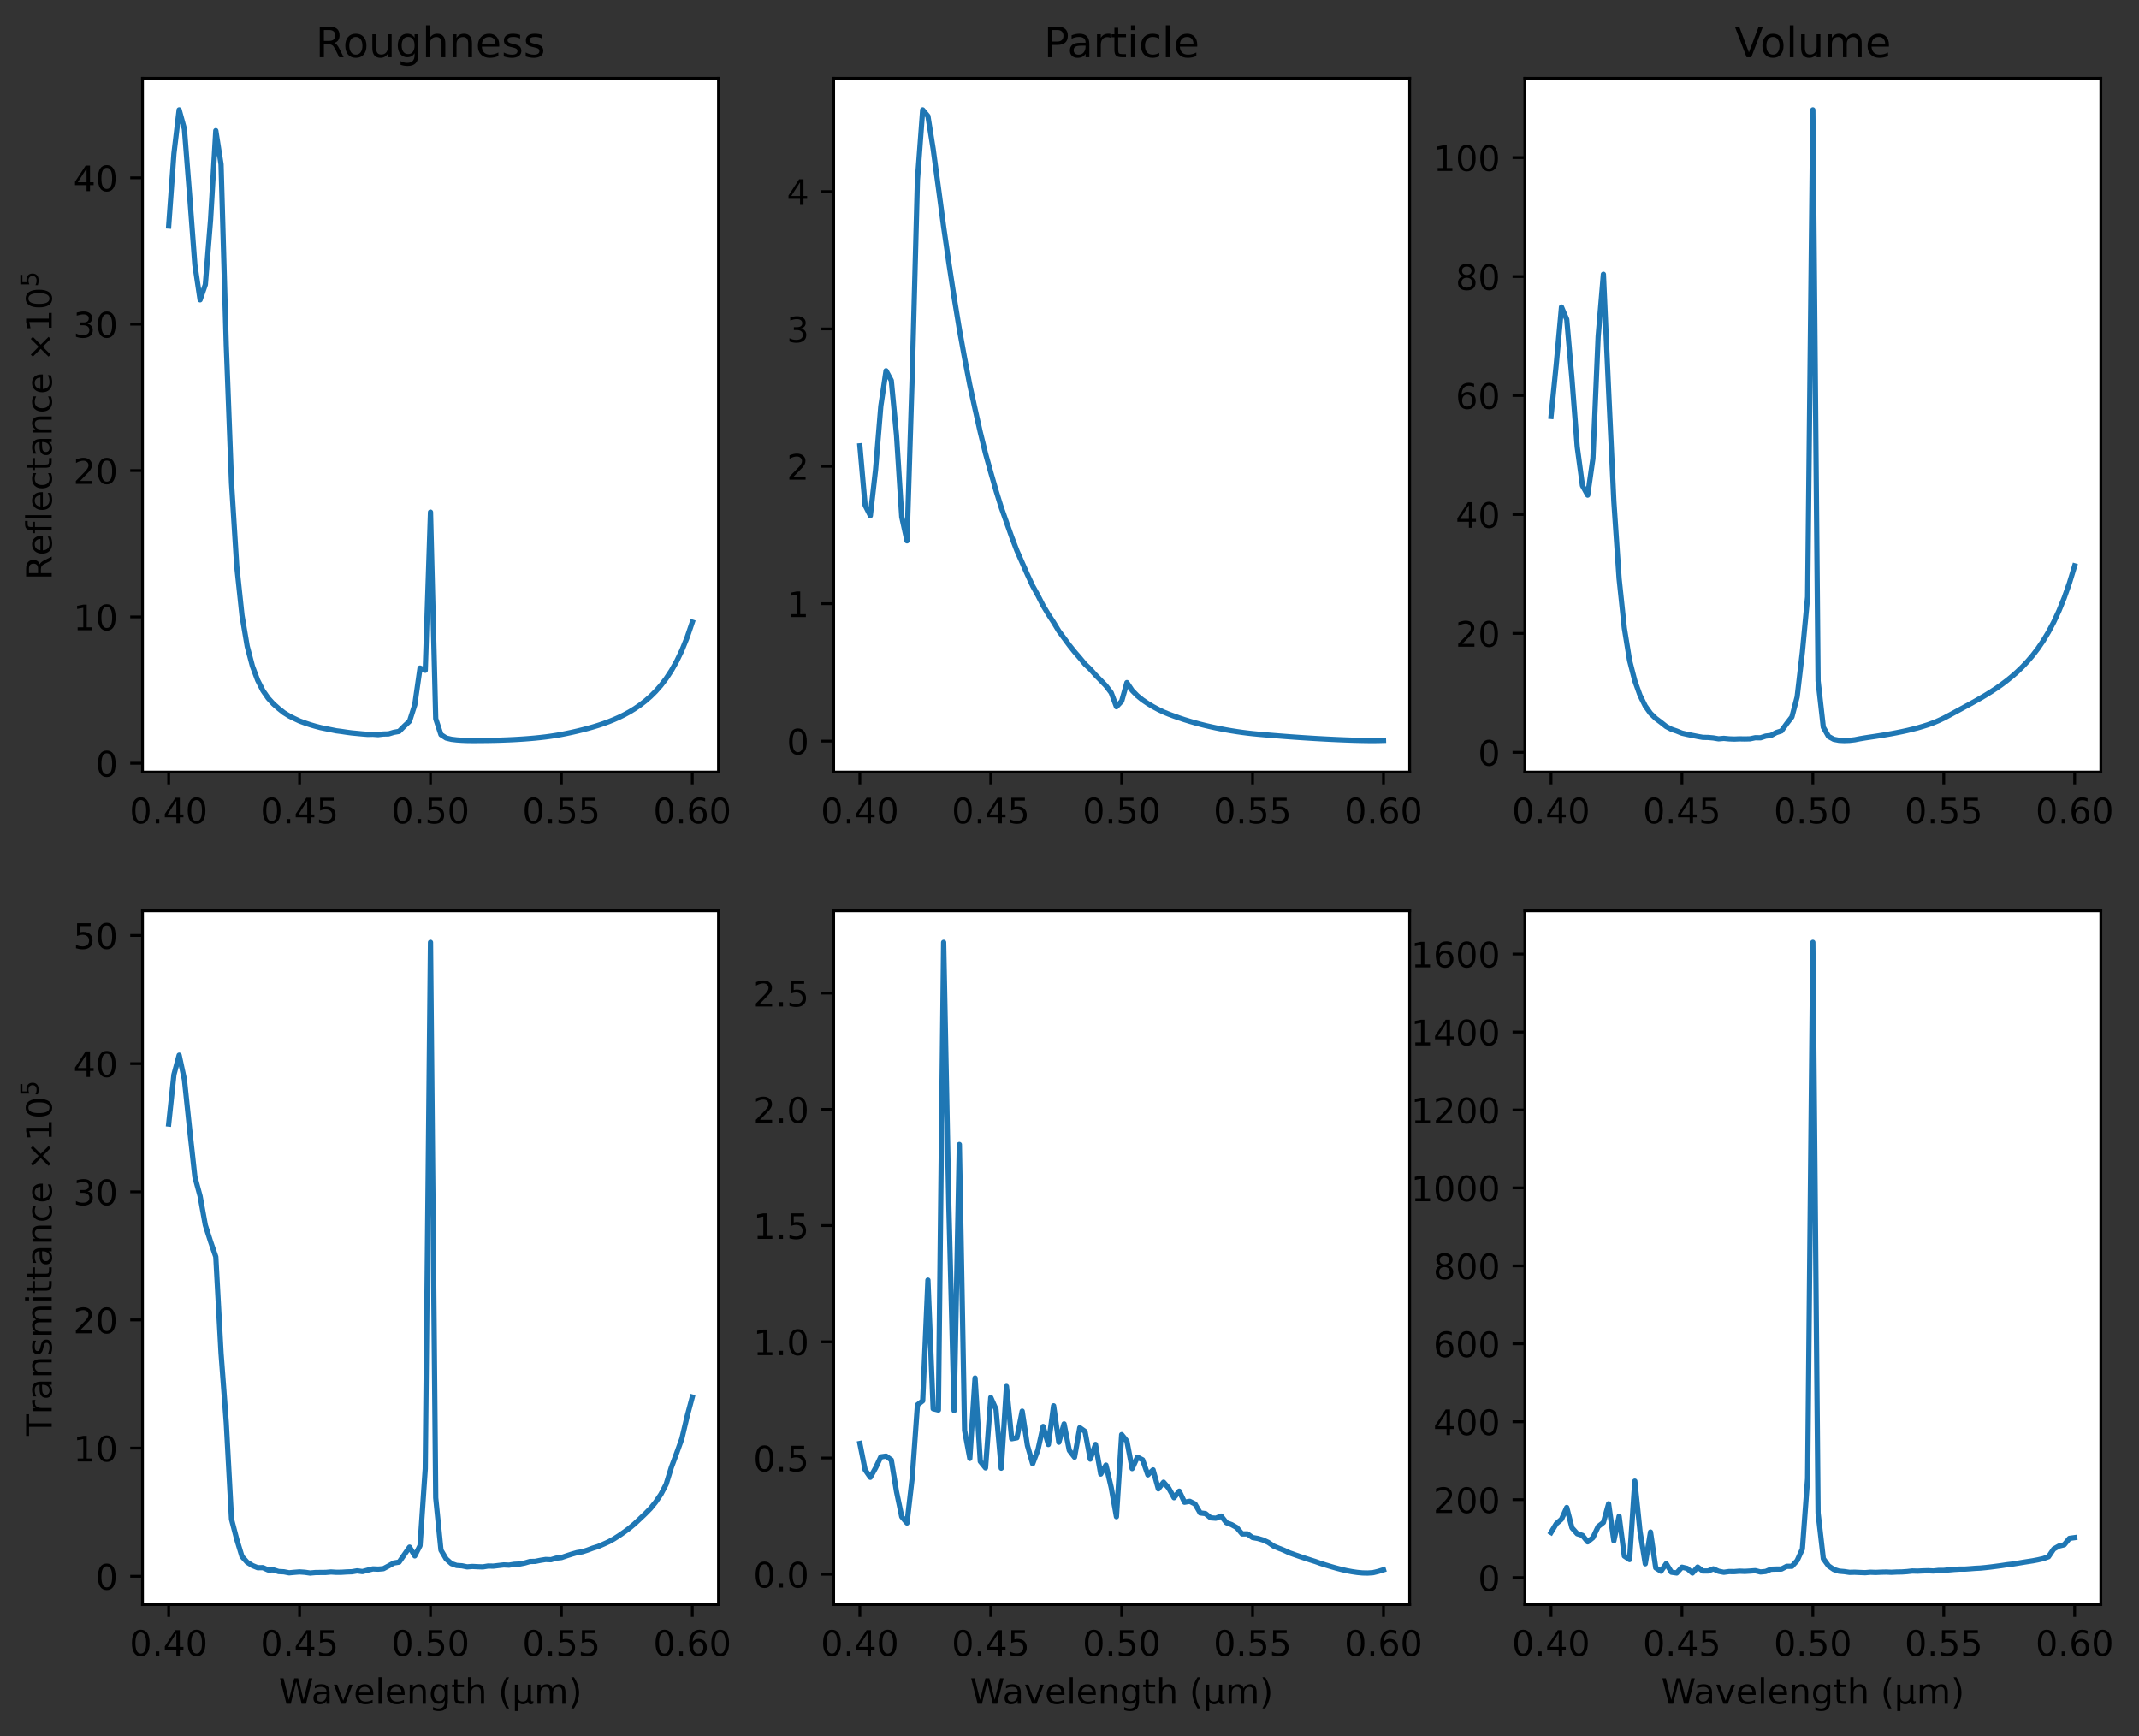 <?xml version="1.0" encoding="utf-8" standalone="no"?>
<!DOCTYPE svg PUBLIC "-//W3C//DTD SVG 1.1//EN"
  "http://www.w3.org/Graphics/SVG/1.1/DTD/svg11.dtd">
<!-- Created with matplotlib (https://matplotlib.org/) -->
<svg height="494.754pt" version="1.1" viewBox="0 0 609.476 494.754" width="609.476pt" xmlns="http://www.w3.org/2000/svg" xmlns:xlink="http://www.w3.org/1999/xlink">
 <rect x="0" y="0" width="609.476" height="494.754" fill="#333333" stroke="none"/>
 <defs>
  <style type="text/css">
*{stroke-linecap:butt;stroke-linejoin:round;}
  </style>
 </defs>
 <g id="figure_1">
  <g id="patch_1">
   <path d="M 0 494.754 
L 609.476 494.754 
L 609.476 0 
L 0 0 
z
" style="fill:none;"/>
  </g>
  <g id="axes_1">
   <g id="patch_2">
    <path d="M 40.603 219.991 
L 204.721 219.991 
L 204.721 22.318 
L 40.603 22.318 
z
" style="fill:#ffffff;"/>
   </g>
   <g id="matplotlib.axis_1">
    <g id="xtick_1">
     <g id="line2d_1">
      <defs>
       <path d="M 0 0 
L 0 3.5 
" id="m53659c5555" style="stroke:#000000;stroke-width:0.8;"/>
      </defs>
      <g>
       <use style="stroke:#000000;stroke-width:0.8;" x="48.063" xlink:href="#m53659c5555" y="219.991"/>
      </g>
     </g>
     <g id="text_1">
      <!-- 0.40 -->
      <defs>
       <path d="M 31.781 66.406 
Q 24.172 66.406 20.328 58.906 
Q 16.5 51.422 16.5 36.375 
Q 16.5 21.391 20.328 13.891 
Q 24.172 6.391 31.781 6.391 
Q 39.453 6.391 43.281 13.891 
Q 47.125 21.391 47.125 36.375 
Q 47.125 51.422 43.281 58.906 
Q 39.453 66.406 31.781 66.406 
z
M 31.781 74.219 
Q 44.047 74.219 50.516 64.516 
Q 56.984 54.828 56.984 36.375 
Q 56.984 17.969 50.516 8.266 
Q 44.047 -1.422 31.781 -1.422 
Q 19.531 -1.422 13.062 8.266 
Q 6.594 17.969 6.594 36.375 
Q 6.594 54.828 13.062 64.516 
Q 19.531 74.219 31.781 74.219 
z
" id="DejaVuSans-48"/>
       <path d="M 10.688 12.406 
L 21 12.406 
L 21 0 
L 10.688 0 
z
" id="DejaVuSans-46"/>
       <path d="M 37.797 64.312 
L 12.891 25.391 
L 37.797 25.391 
z
M 35.203 72.906 
L 47.609 72.906 
L 47.609 25.391 
L 58.016 25.391 
L 58.016 17.188 
L 47.609 17.188 
L 47.609 0 
L 37.797 0 
L 37.797 17.188 
L 4.891 17.188 
L 4.891 26.703 
z
" id="DejaVuSans-52"/>
      </defs>
      <g transform="translate(36.93 234.589)scale(0.1 -0.1)">
       <use xlink:href="#DejaVuSans-48"/>
       <use x="63.623" xlink:href="#DejaVuSans-46"/>
       <use x="95.41" xlink:href="#DejaVuSans-52"/>
       <use x="159.033" xlink:href="#DejaVuSans-48"/>
      </g>
     </g>
    </g>
    <g id="xtick_2">
     <g id="line2d_2">
      <g>
       <use style="stroke:#000000;stroke-width:0.8;" x="85.362" xlink:href="#m53659c5555" y="219.991"/>
      </g>
     </g>
     <g id="text_2">
      <!-- 0.45 -->
      <defs>
       <path d="M 10.797 72.906 
L 49.516 72.906 
L 49.516 64.594 
L 19.828 64.594 
L 19.828 46.734 
Q 21.969 47.469 24.109 47.828 
Q 26.266 48.188 28.422 48.188 
Q 40.625 48.188 47.75 41.5 
Q 54.891 34.812 54.891 23.391 
Q 54.891 11.625 47.562 5.094 
Q 40.234 -1.422 26.906 -1.422 
Q 22.312 -1.422 17.547 -0.641 
Q 12.797 0.141 7.719 1.703 
L 7.719 11.625 
Q 12.109 9.234 16.797 8.062 
Q 21.484 6.891 26.703 6.891 
Q 35.156 6.891 40.078 11.328 
Q 45.016 15.766 45.016 23.391 
Q 45.016 31 40.078 35.438 
Q 35.156 39.891 26.703 39.891 
Q 22.75 39.891 18.812 39.016 
Q 14.891 38.141 10.797 36.281 
z
" id="DejaVuSans-53"/>
      </defs>
      <g transform="translate(74.23 234.589)scale(0.1 -0.1)">
       <use xlink:href="#DejaVuSans-48"/>
       <use x="63.623" xlink:href="#DejaVuSans-46"/>
       <use x="95.41" xlink:href="#DejaVuSans-52"/>
       <use x="159.033" xlink:href="#DejaVuSans-53"/>
      </g>
     </g>
    </g>
    <g id="xtick_3">
     <g id="line2d_3">
      <g>
       <use style="stroke:#000000;stroke-width:0.8;" x="122.662" xlink:href="#m53659c5555" y="219.991"/>
      </g>
     </g>
     <g id="text_3">
      <!-- 0.50 -->
      <g transform="translate(111.529 234.589)scale(0.1 -0.1)">
       <use xlink:href="#DejaVuSans-48"/>
       <use x="63.623" xlink:href="#DejaVuSans-46"/>
       <use x="95.41" xlink:href="#DejaVuSans-53"/>
       <use x="159.033" xlink:href="#DejaVuSans-48"/>
      </g>
     </g>
    </g>
    <g id="xtick_4">
     <g id="line2d_4">
      <g>
       <use style="stroke:#000000;stroke-width:0.8;" x="159.961" xlink:href="#m53659c5555" y="219.991"/>
      </g>
     </g>
     <g id="text_4">
      <!-- 0.55 -->
      <g transform="translate(148.829 234.589)scale(0.1 -0.1)">
       <use xlink:href="#DejaVuSans-48"/>
       <use x="63.623" xlink:href="#DejaVuSans-46"/>
       <use x="95.41" xlink:href="#DejaVuSans-53"/>
       <use x="159.033" xlink:href="#DejaVuSans-53"/>
      </g>
     </g>
    </g>
    <g id="xtick_5">
     <g id="line2d_5">
      <g>
       <use style="stroke:#000000;stroke-width:0.8;" x="197.261" xlink:href="#m53659c5555" y="219.991"/>
      </g>
     </g>
     <g id="text_5">
      <!-- 0.60 -->
      <defs>
       <path d="M 33.016 40.375 
Q 26.375 40.375 22.484 35.828 
Q 18.609 31.297 18.609 23.391 
Q 18.609 15.531 22.484 10.953 
Q 26.375 6.391 33.016 6.391 
Q 39.656 6.391 43.531 10.953 
Q 47.406 15.531 47.406 23.391 
Q 47.406 31.297 43.531 35.828 
Q 39.656 40.375 33.016 40.375 
z
M 52.594 71.297 
L 52.594 62.312 
Q 48.875 64.062 45.094 64.984 
Q 41.312 65.922 37.594 65.922 
Q 27.828 65.922 22.672 59.328 
Q 17.531 52.734 16.797 39.406 
Q 19.672 43.656 24.016 45.922 
Q 28.375 48.188 33.594 48.188 
Q 44.578 48.188 50.953 41.516 
Q 57.328 34.859 57.328 23.391 
Q 57.328 12.156 50.688 5.359 
Q 44.047 -1.422 33.016 -1.422 
Q 20.359 -1.422 13.672 8.266 
Q 6.984 17.969 6.984 36.375 
Q 6.984 53.656 15.188 63.938 
Q 23.391 74.219 37.203 74.219 
Q 40.922 74.219 44.703 73.484 
Q 48.484 72.75 52.594 71.297 
z
" id="DejaVuSans-54"/>
      </defs>
      <g transform="translate(186.128 234.589)scale(0.1 -0.1)">
       <use xlink:href="#DejaVuSans-48"/>
       <use x="63.623" xlink:href="#DejaVuSans-46"/>
       <use x="95.41" xlink:href="#DejaVuSans-54"/>
       <use x="159.033" xlink:href="#DejaVuSans-48"/>
      </g>
     </g>
    </g>
   </g>
   <g id="matplotlib.axis_2">
    <g id="ytick_1">
     <g id="line2d_6">
      <defs>
       <path d="M 0 0 
L -3.5 0 
" id="m74c25ec36d" style="stroke:#000000;stroke-width:0.8;"/>
      </defs>
      <g>
       <use style="stroke:#000000;stroke-width:0.8;" x="40.603" xlink:href="#m74c25ec36d" y="217.477"/>
      </g>
     </g>
     <g id="text_6">
      <!-- 0 -->
      <g transform="translate(27.241 221.276)scale(0.1 -0.1)">
       <use xlink:href="#DejaVuSans-48"/>
      </g>
     </g>
    </g>
    <g id="ytick_2">
     <g id="line2d_7">
      <g>
       <use style="stroke:#000000;stroke-width:0.8;" x="40.603" xlink:href="#m74c25ec36d" y="175.775"/>
      </g>
     </g>
     <g id="text_7">
      <!-- 10 -->
      <defs>
       <path d="M 12.406 8.297 
L 28.516 8.297 
L 28.516 63.922 
L 10.984 60.406 
L 10.984 69.391 
L 28.422 72.906 
L 38.281 72.906 
L 38.281 8.297 
L 54.391 8.297 
L 54.391 0 
L 12.406 0 
z
" id="DejaVuSans-49"/>
      </defs>
      <g transform="translate(20.878 179.574)scale(0.1 -0.1)">
       <use xlink:href="#DejaVuSans-49"/>
       <use x="63.623" xlink:href="#DejaVuSans-48"/>
      </g>
     </g>
    </g>
    <g id="ytick_3">
     <g id="line2d_8">
      <g>
       <use style="stroke:#000000;stroke-width:0.8;" x="40.603" xlink:href="#m74c25ec36d" y="134.073"/>
      </g>
     </g>
     <g id="text_8">
      <!-- 20 -->
      <defs>
       <path d="M 19.188 8.297 
L 53.609 8.297 
L 53.609 0 
L 7.328 0 
L 7.328 8.297 
Q 12.938 14.109 22.625 23.891 
Q 32.328 33.688 34.812 36.531 
Q 39.547 41.844 41.422 45.531 
Q 43.312 49.219 43.312 52.781 
Q 43.312 58.594 39.234 62.25 
Q 35.156 65.922 28.609 65.922 
Q 23.969 65.922 18.812 64.312 
Q 13.672 62.703 7.812 59.422 
L 7.812 69.391 
Q 13.766 71.781 18.938 73 
Q 24.125 74.219 28.422 74.219 
Q 39.75 74.219 46.484 68.547 
Q 53.219 62.891 53.219 53.422 
Q 53.219 48.922 51.531 44.891 
Q 49.859 40.875 45.406 35.406 
Q 44.188 33.984 37.641 27.219 
Q 31.109 20.453 19.188 8.297 
z
" id="DejaVuSans-50"/>
      </defs>
      <g transform="translate(20.878 137.872)scale(0.1 -0.1)">
       <use xlink:href="#DejaVuSans-50"/>
       <use x="63.623" xlink:href="#DejaVuSans-48"/>
      </g>
     </g>
    </g>
    <g id="ytick_4">
     <g id="line2d_9">
      <g>
       <use style="stroke:#000000;stroke-width:0.8;" x="40.603" xlink:href="#m74c25ec36d" y="92.371"/>
      </g>
     </g>
     <g id="text_9">
      <!-- 30 -->
      <defs>
       <path d="M 40.578 39.312 
Q 47.656 37.797 51.625 33 
Q 55.609 28.219 55.609 21.188 
Q 55.609 10.406 48.188 4.484 
Q 40.766 -1.422 27.094 -1.422 
Q 22.516 -1.422 17.656 -0.516 
Q 12.797 0.391 7.625 2.203 
L 7.625 11.719 
Q 11.719 9.328 16.594 8.109 
Q 21.484 6.891 26.812 6.891 
Q 36.078 6.891 40.938 10.547 
Q 45.797 14.203 45.797 21.188 
Q 45.797 27.641 41.281 31.266 
Q 36.766 34.906 28.719 34.906 
L 20.219 34.906 
L 20.219 43.016 
L 29.109 43.016 
Q 36.375 43.016 40.234 45.922 
Q 44.094 48.828 44.094 54.297 
Q 44.094 59.906 40.109 62.906 
Q 36.141 65.922 28.719 65.922 
Q 24.656 65.922 20.016 65.031 
Q 15.375 64.156 9.812 62.312 
L 9.812 71.094 
Q 15.438 72.656 20.344 73.438 
Q 25.25 74.219 29.594 74.219 
Q 40.828 74.219 47.359 69.109 
Q 53.906 64.016 53.906 55.328 
Q 53.906 49.266 50.438 45.094 
Q 46.969 40.922 40.578 39.312 
z
" id="DejaVuSans-51"/>
      </defs>
      <g transform="translate(20.878 96.17)scale(0.1 -0.1)">
       <use xlink:href="#DejaVuSans-51"/>
       <use x="63.623" xlink:href="#DejaVuSans-48"/>
      </g>
     </g>
    </g>
    <g id="ytick_5">
     <g id="line2d_10">
      <g>
       <use style="stroke:#000000;stroke-width:0.8;" x="40.603" xlink:href="#m74c25ec36d" y="50.668"/>
      </g>
     </g>
     <g id="text_10">
      <!-- 40 -->
      <g transform="translate(20.878 54.468)scale(0.1 -0.1)">
       <use xlink:href="#DejaVuSans-52"/>
       <use x="63.623" xlink:href="#DejaVuSans-48"/>
      </g>
     </g>
    </g>
    <g id="text_11">
     <!-- Reflectance $\times 10^5$ -->
     <defs>
      <path d="M 44.391 34.188 
Q 47.562 33.109 50.562 29.594 
Q 53.562 26.078 56.594 19.922 
L 66.609 0 
L 56 0 
L 46.688 18.703 
Q 43.062 26.031 39.672 28.422 
Q 36.281 30.812 30.422 30.812 
L 19.672 30.812 
L 19.672 0 
L 9.812 0 
L 9.812 72.906 
L 32.078 72.906 
Q 44.578 72.906 50.734 67.672 
Q 56.891 62.453 56.891 51.906 
Q 56.891 45.016 53.688 40.469 
Q 50.484 35.938 44.391 34.188 
z
M 19.672 64.797 
L 19.672 38.922 
L 32.078 38.922 
Q 39.203 38.922 42.844 42.219 
Q 46.484 45.516 46.484 51.906 
Q 46.484 58.297 42.844 61.547 
Q 39.203 64.797 32.078 64.797 
z
" id="DejaVuSans-82"/>
      <path d="M 56.203 29.594 
L 56.203 25.203 
L 14.891 25.203 
Q 15.484 15.922 20.484 11.062 
Q 25.484 6.203 34.422 6.203 
Q 39.594 6.203 44.453 7.469 
Q 49.312 8.734 54.109 11.281 
L 54.109 2.781 
Q 49.266 0.734 44.188 -0.344 
Q 39.109 -1.422 33.891 -1.422 
Q 20.797 -1.422 13.156 6.188 
Q 5.516 13.812 5.516 26.812 
Q 5.516 40.234 12.766 48.109 
Q 20.016 56 32.328 56 
Q 43.359 56 49.781 48.891 
Q 56.203 41.797 56.203 29.594 
z
M 47.219 32.234 
Q 47.125 39.594 43.094 43.984 
Q 39.062 48.391 32.422 48.391 
Q 24.906 48.391 20.391 44.141 
Q 15.875 39.891 15.188 32.172 
z
" id="DejaVuSans-101"/>
      <path d="M 37.109 75.984 
L 37.109 68.5 
L 28.516 68.5 
Q 23.688 68.5 21.797 66.547 
Q 19.922 64.594 19.922 59.516 
L 19.922 54.688 
L 34.719 54.688 
L 34.719 47.703 
L 19.922 47.703 
L 19.922 0 
L 10.891 0 
L 10.891 47.703 
L 2.297 47.703 
L 2.297 54.688 
L 10.891 54.688 
L 10.891 58.5 
Q 10.891 67.625 15.141 71.797 
Q 19.391 75.984 28.609 75.984 
z
" id="DejaVuSans-102"/>
      <path d="M 9.422 75.984 
L 18.406 75.984 
L 18.406 0 
L 9.422 0 
z
" id="DejaVuSans-108"/>
      <path d="M 48.781 52.594 
L 48.781 44.188 
Q 44.969 46.297 41.141 47.344 
Q 37.312 48.391 33.406 48.391 
Q 24.656 48.391 19.812 42.844 
Q 14.984 37.312 14.984 27.297 
Q 14.984 17.281 19.812 11.734 
Q 24.656 6.203 33.406 6.203 
Q 37.312 6.203 41.141 7.25 
Q 44.969 8.297 48.781 10.406 
L 48.781 2.094 
Q 45.016 0.344 40.984 -0.531 
Q 36.969 -1.422 32.422 -1.422 
Q 20.062 -1.422 12.781 6.344 
Q 5.516 14.109 5.516 27.297 
Q 5.516 40.672 12.859 48.328 
Q 20.219 56 33.016 56 
Q 37.156 56 41.109 55.141 
Q 45.062 54.297 48.781 52.594 
z
" id="DejaVuSans-99"/>
      <path d="M 18.312 70.219 
L 18.312 54.688 
L 36.812 54.688 
L 36.812 47.703 
L 18.312 47.703 
L 18.312 18.016 
Q 18.312 11.328 20.141 9.422 
Q 21.969 7.516 27.594 7.516 
L 36.812 7.516 
L 36.812 0 
L 27.594 0 
Q 17.188 0 13.234 3.875 
Q 9.281 7.766 9.281 18.016 
L 9.281 47.703 
L 2.688 47.703 
L 2.688 54.688 
L 9.281 54.688 
L 9.281 70.219 
z
" id="DejaVuSans-116"/>
      <path d="M 34.281 27.484 
Q 23.391 27.484 19.188 25 
Q 14.984 22.516 14.984 16.5 
Q 14.984 11.719 18.141 8.906 
Q 21.297 6.109 26.703 6.109 
Q 34.188 6.109 38.703 11.406 
Q 43.219 16.703 43.219 25.484 
L 43.219 27.484 
z
M 52.203 31.203 
L 52.203 0 
L 43.219 0 
L 43.219 8.297 
Q 40.141 3.328 35.547 0.953 
Q 30.953 -1.422 24.312 -1.422 
Q 15.922 -1.422 10.953 3.297 
Q 6 8.016 6 15.922 
Q 6 25.141 12.172 29.828 
Q 18.359 34.516 30.609 34.516 
L 43.219 34.516 
L 43.219 35.406 
Q 43.219 41.609 39.141 45 
Q 35.062 48.391 27.688 48.391 
Q 23 48.391 18.547 47.266 
Q 14.109 46.141 10.016 43.891 
L 10.016 52.203 
Q 14.938 54.109 19.578 55.047 
Q 24.219 56 28.609 56 
Q 40.484 56 46.344 49.844 
Q 52.203 43.703 52.203 31.203 
z
" id="DejaVuSans-97"/>
      <path d="M 54.891 33.016 
L 54.891 0 
L 45.906 0 
L 45.906 32.719 
Q 45.906 40.484 42.875 44.328 
Q 39.844 48.188 33.797 48.188 
Q 26.516 48.188 22.312 43.547 
Q 18.109 38.922 18.109 30.906 
L 18.109 0 
L 9.078 0 
L 9.078 54.688 
L 18.109 54.688 
L 18.109 46.188 
Q 21.344 51.125 25.703 53.562 
Q 30.078 56 35.797 56 
Q 45.219 56 50.047 50.172 
Q 54.891 44.344 54.891 33.016 
z
" id="DejaVuSans-110"/>
      <path id="DejaVuSans-32"/>
      <path d="M 70.125 53.719 
L 47.797 31.297 
L 70.125 8.984 
L 64.312 3.078 
L 41.891 25.484 
L 19.484 3.078 
L 13.719 8.984 
L 35.984 31.297 
L 13.719 53.719 
L 19.484 59.625 
L 41.891 37.203 
L 64.312 59.625 
z
" id="DejaVuSans-215"/>
     </defs>
     <g transform="translate(14.798 165.254)rotate(-90)scale(0.1 -0.1)">
      <use transform="translate(0 0.684)" xlink:href="#DejaVuSans-82"/>
      <use transform="translate(69.482 0.684)" xlink:href="#DejaVuSans-101"/>
      <use transform="translate(131.006 0.684)" xlink:href="#DejaVuSans-102"/>
      <use transform="translate(166.211 0.684)" xlink:href="#DejaVuSans-108"/>
      <use transform="translate(193.994 0.684)" xlink:href="#DejaVuSans-101"/>
      <use transform="translate(255.518 0.684)" xlink:href="#DejaVuSans-99"/>
      <use transform="translate(310.498 0.684)" xlink:href="#DejaVuSans-116"/>
      <use transform="translate(349.707 0.684)" xlink:href="#DejaVuSans-97"/>
      <use transform="translate(410.986 0.684)" xlink:href="#DejaVuSans-110"/>
      <use transform="translate(474.365 0.684)" xlink:href="#DejaVuSans-99"/>
      <use transform="translate(529.346 0.684)" xlink:href="#DejaVuSans-101"/>
      <use transform="translate(590.869 0.684)" xlink:href="#DejaVuSans-32"/>
      <use transform="translate(622.656 0.684)" xlink:href="#DejaVuSans-215"/>
      <use transform="translate(706.445 0.684)" xlink:href="#DejaVuSans-49"/>
      <use transform="translate(770.068 0.684)" xlink:href="#DejaVuSans-48"/>
      <use transform="translate(834.648 38.966)scale(0.7)" xlink:href="#DejaVuSans-53"/>
     </g>
    </g>
   </g>
   <g id="line2d_11">
    <path clip-path="url(#p8221457343)" d="M 48.063 64.413 
L 49.555 43.816 
L 51.047 31.303 
L 52.539 36.742 
L 54.031 55.643 
L 55.523 75.448 
L 57.015 85.429 
L 58.507 81.098 
L 59.999 62.613 
L 61.491 37.232 
L 62.983 46.825 
L 64.475 98.392 
L 65.967 137.637 
L 67.459 161.319 
L 68.951 175.324 
L 70.443 184.167 
L 71.935 189.844 
L 73.427 193.845 
L 74.919 196.783 
L 76.411 198.937 
L 77.903 200.571 
L 79.395 201.885 
L 80.887 203.068 
L 82.379 203.993 
L 83.871 204.739 
L 85.362 205.433 
L 86.854 205.981 
L 88.346 206.481 
L 89.838 206.92 
L 91.33 207.314 
L 92.822 207.621 
L 94.314 207.919 
L 95.806 208.223 
L 97.298 208.414 
L 98.79 208.641 
L 100.282 208.836 
L 101.774 208.977 
L 103.266 209.121 
L 104.758 209.239 
L 106.25 209.207 
L 107.742 209.314 
L 109.234 209.142 
L 110.726 209.103 
L 112.218 208.659 
L 113.71 208.392 
L 115.202 206.885 
L 116.694 205.486 
L 118.186 200.818 
L 119.678 190.362 
L 121.17 190.988 
L 122.662 145.918 
L 124.154 204.785 
L 125.646 209.324 
L 127.138 210.287 
L 128.63 210.648 
L 130.122 210.826 
L 131.614 210.927 
L 133.106 210.984 
L 134.598 211.006 
L 136.09 210.997 
L 137.582 210.985 
L 139.074 210.968 
L 140.566 210.942 
L 142.058 210.906 
L 143.55 210.858 
L 145.042 210.799 
L 146.534 210.727 
L 148.026 210.641 
L 149.518 210.541 
L 151.01 210.424 
L 152.502 210.292 
L 153.993 210.137 
L 155.485 209.964 
L 156.977 209.761 
L 158.469 209.529 
L 159.961 209.268 
L 161.453 208.972 
L 162.945 208.655 
L 164.437 208.316 
L 165.929 207.952 
L 167.421 207.565 
L 168.913 207.145 
L 170.405 206.689 
L 171.897 206.194 
L 173.389 205.648 
L 174.881 205.049 
L 176.373 204.389 
L 177.865 203.655 
L 179.357 202.842 
L 180.849 201.933 
L 182.341 200.912 
L 183.833 199.765 
L 185.325 198.469 
L 186.817 196.993 
L 188.309 195.302 
L 189.801 193.353 
L 191.293 191.091 
L 192.785 188.45 
L 194.277 185.345 
L 195.769 181.668 
L 197.261 177.284 
" style="fill:none;stroke:#1f77b4;stroke-linecap:square;stroke-width:1.5;"/>
   </g>
   <g id="patch_3">
    <path d="M 40.603 219.991 
L 40.603 22.318 
" style="fill:none;stroke:#000000;stroke-linecap:square;stroke-linejoin:miter;stroke-width:0.8;"/>
   </g>
   <g id="patch_4">
    <path d="M 204.721 219.991 
L 204.721 22.318 
" style="fill:none;stroke:#000000;stroke-linecap:square;stroke-linejoin:miter;stroke-width:0.8;"/>
   </g>
   <g id="patch_5">
    <path d="M 40.603 219.991 
L 204.721 219.991 
" style="fill:none;stroke:#000000;stroke-linecap:square;stroke-linejoin:miter;stroke-width:0.8;"/>
   </g>
   <g id="patch_6">
    <path d="M 40.603 22.318 
L 204.721 22.318 
" style="fill:none;stroke:#000000;stroke-linecap:square;stroke-linejoin:miter;stroke-width:0.8;"/>
   </g>
   <g id="text_12">
    <!-- Roughness -->
    <defs>
     <path d="M 30.609 48.391 
Q 23.391 48.391 19.188 42.75 
Q 14.984 37.109 14.984 27.297 
Q 14.984 17.484 19.156 11.844 
Q 23.344 6.203 30.609 6.203 
Q 37.797 6.203 41.984 11.859 
Q 46.188 17.531 46.188 27.297 
Q 46.188 37.016 41.984 42.703 
Q 37.797 48.391 30.609 48.391 
z
M 30.609 56 
Q 42.328 56 49.016 48.375 
Q 55.719 40.766 55.719 27.297 
Q 55.719 13.875 49.016 6.219 
Q 42.328 -1.422 30.609 -1.422 
Q 18.844 -1.422 12.172 6.219 
Q 5.516 13.875 5.516 27.297 
Q 5.516 40.766 12.172 48.375 
Q 18.844 56 30.609 56 
z
" id="DejaVuSans-111"/>
     <path d="M 8.5 21.578 
L 8.5 54.688 
L 17.484 54.688 
L 17.484 21.922 
Q 17.484 14.156 20.5 10.266 
Q 23.531 6.391 29.594 6.391 
Q 36.859 6.391 41.078 11.031 
Q 45.312 15.672 45.312 23.688 
L 45.312 54.688 
L 54.297 54.688 
L 54.297 0 
L 45.312 0 
L 45.312 8.406 
Q 42.047 3.422 37.719 1 
Q 33.406 -1.422 27.688 -1.422 
Q 18.266 -1.422 13.375 4.438 
Q 8.5 10.297 8.5 21.578 
z
M 31.109 56 
z
" id="DejaVuSans-117"/>
     <path d="M 45.406 27.984 
Q 45.406 37.75 41.375 43.109 
Q 37.359 48.484 30.078 48.484 
Q 22.859 48.484 18.828 43.109 
Q 14.797 37.75 14.797 27.984 
Q 14.797 18.266 18.828 12.891 
Q 22.859 7.516 30.078 7.516 
Q 37.359 7.516 41.375 12.891 
Q 45.406 18.266 45.406 27.984 
z
M 54.391 6.781 
Q 54.391 -7.172 48.188 -13.984 
Q 42 -20.797 29.203 -20.797 
Q 24.469 -20.797 20.266 -20.094 
Q 16.062 -19.391 12.109 -17.922 
L 12.109 -9.188 
Q 16.062 -11.328 19.922 -12.344 
Q 23.781 -13.375 27.781 -13.375 
Q 36.625 -13.375 41.016 -8.766 
Q 45.406 -4.156 45.406 5.172 
L 45.406 9.625 
Q 42.625 4.781 38.281 2.391 
Q 33.938 0 27.875 0 
Q 17.828 0 11.672 7.656 
Q 5.516 15.328 5.516 27.984 
Q 5.516 40.672 11.672 48.328 
Q 17.828 56 27.875 56 
Q 33.938 56 38.281 53.609 
Q 42.625 51.219 45.406 46.391 
L 45.406 54.688 
L 54.391 54.688 
z
" id="DejaVuSans-103"/>
     <path d="M 54.891 33.016 
L 54.891 0 
L 45.906 0 
L 45.906 32.719 
Q 45.906 40.484 42.875 44.328 
Q 39.844 48.188 33.797 48.188 
Q 26.516 48.188 22.312 43.547 
Q 18.109 38.922 18.109 30.906 
L 18.109 0 
L 9.078 0 
L 9.078 75.984 
L 18.109 75.984 
L 18.109 46.188 
Q 21.344 51.125 25.703 53.562 
Q 30.078 56 35.797 56 
Q 45.219 56 50.047 50.172 
Q 54.891 44.344 54.891 33.016 
z
" id="DejaVuSans-104"/>
     <path d="M 44.281 53.078 
L 44.281 44.578 
Q 40.484 46.531 36.375 47.5 
Q 32.281 48.484 27.875 48.484 
Q 21.188 48.484 17.844 46.438 
Q 14.5 44.391 14.5 40.281 
Q 14.5 37.156 16.891 35.375 
Q 19.281 33.594 26.516 31.984 
L 29.594 31.297 
Q 39.156 29.25 43.188 25.516 
Q 47.219 21.781 47.219 15.094 
Q 47.219 7.469 41.188 3.016 
Q 35.156 -1.422 24.609 -1.422 
Q 20.219 -1.422 15.453 -0.562 
Q 10.688 0.297 5.422 2 
L 5.422 11.281 
Q 10.406 8.688 15.234 7.391 
Q 20.062 6.109 24.812 6.109 
Q 31.156 6.109 34.562 8.281 
Q 37.984 10.453 37.984 14.406 
Q 37.984 18.062 35.516 20.016 
Q 33.062 21.969 24.703 23.781 
L 21.578 24.516 
Q 13.234 26.266 9.516 29.906 
Q 5.812 33.547 5.812 39.891 
Q 5.812 47.609 11.281 51.797 
Q 16.75 56 26.812 56 
Q 31.781 56 36.172 55.266 
Q 40.578 54.547 44.281 53.078 
z
" id="DejaVuSans-115"/>
    </defs>
    <g transform="translate(89.932 16.318)scale(0.12 -0.12)">
     <use xlink:href="#DejaVuSans-82"/>
     <use x="64.982" xlink:href="#DejaVuSans-111"/>
     <use x="126.164" xlink:href="#DejaVuSans-117"/>
     <use x="189.543" xlink:href="#DejaVuSans-103"/>
     <use x="253.02" xlink:href="#DejaVuSans-104"/>
     <use x="316.398" xlink:href="#DejaVuSans-110"/>
     <use x="379.777" xlink:href="#DejaVuSans-101"/>
     <use x="441.301" xlink:href="#DejaVuSans-115"/>
     <use x="493.4" xlink:href="#DejaVuSans-115"/>
    </g>
   </g>
  </g>
  <g id="axes_2">
   <g id="patch_7">
    <path d="M 237.544 219.991 
L 401.662 219.991 
L 401.662 22.318 
L 237.544 22.318 
z
" style="fill:#ffffff;"/>
   </g>
   <g id="matplotlib.axis_3">
    <g id="xtick_6">
     <g id="line2d_12">
      <g>
       <use style="stroke:#000000;stroke-width:0.8;" x="245.004" xlink:href="#m53659c5555" y="219.991"/>
      </g>
     </g>
     <g id="text_13">
      <!-- 0.40 -->
      <g transform="translate(233.871 234.589)scale(0.1 -0.1)">
       <use xlink:href="#DejaVuSans-48"/>
       <use x="63.623" xlink:href="#DejaVuSans-46"/>
       <use x="95.41" xlink:href="#DejaVuSans-52"/>
       <use x="159.033" xlink:href="#DejaVuSans-48"/>
      </g>
     </g>
    </g>
    <g id="xtick_7">
     <g id="line2d_13">
      <g>
       <use style="stroke:#000000;stroke-width:0.8;" x="282.304" xlink:href="#m53659c5555" y="219.991"/>
      </g>
     </g>
     <g id="text_14">
      <!-- 0.45 -->
      <g transform="translate(271.171 234.589)scale(0.1 -0.1)">
       <use xlink:href="#DejaVuSans-48"/>
       <use x="63.623" xlink:href="#DejaVuSans-46"/>
       <use x="95.41" xlink:href="#DejaVuSans-52"/>
       <use x="159.033" xlink:href="#DejaVuSans-53"/>
      </g>
     </g>
    </g>
    <g id="xtick_8">
     <g id="line2d_14">
      <g>
       <use style="stroke:#000000;stroke-width:0.8;" x="319.603" xlink:href="#m53659c5555" y="219.991"/>
      </g>
     </g>
     <g id="text_15">
      <!-- 0.50 -->
      <g transform="translate(308.47 234.589)scale(0.1 -0.1)">
       <use xlink:href="#DejaVuSans-48"/>
       <use x="63.623" xlink:href="#DejaVuSans-46"/>
       <use x="95.41" xlink:href="#DejaVuSans-53"/>
       <use x="159.033" xlink:href="#DejaVuSans-48"/>
      </g>
     </g>
    </g>
    <g id="xtick_9">
     <g id="line2d_15">
      <g>
       <use style="stroke:#000000;stroke-width:0.8;" x="356.903" xlink:href="#m53659c5555" y="219.991"/>
      </g>
     </g>
     <g id="text_16">
      <!-- 0.55 -->
      <g transform="translate(345.77 234.589)scale(0.1 -0.1)">
       <use xlink:href="#DejaVuSans-48"/>
       <use x="63.623" xlink:href="#DejaVuSans-46"/>
       <use x="95.41" xlink:href="#DejaVuSans-53"/>
       <use x="159.033" xlink:href="#DejaVuSans-53"/>
      </g>
     </g>
    </g>
    <g id="xtick_10">
     <g id="line2d_16">
      <g>
       <use style="stroke:#000000;stroke-width:0.8;" x="394.202" xlink:href="#m53659c5555" y="219.991"/>
      </g>
     </g>
     <g id="text_17">
      <!-- 0.60 -->
      <g transform="translate(383.069 234.589)scale(0.1 -0.1)">
       <use xlink:href="#DejaVuSans-48"/>
       <use x="63.623" xlink:href="#DejaVuSans-46"/>
       <use x="95.41" xlink:href="#DejaVuSans-54"/>
       <use x="159.033" xlink:href="#DejaVuSans-48"/>
      </g>
     </g>
    </g>
   </g>
   <g id="matplotlib.axis_4">
    <g id="ytick_6">
     <g id="line2d_17">
      <g>
       <use style="stroke:#000000;stroke-width:0.8;" x="237.544" xlink:href="#m74c25ec36d" y="211.162"/>
      </g>
     </g>
     <g id="text_18">
      <!-- 0 -->
      <g transform="translate(224.182 214.961)scale(0.1 -0.1)">
       <use xlink:href="#DejaVuSans-48"/>
      </g>
     </g>
    </g>
    <g id="ytick_7">
     <g id="line2d_18">
      <g>
       <use style="stroke:#000000;stroke-width:0.8;" x="237.544" xlink:href="#m74c25ec36d" y="172.016"/>
      </g>
     </g>
     <g id="text_19">
      <!-- 1 -->
      <g transform="translate(224.182 175.816)scale(0.1 -0.1)">
       <use xlink:href="#DejaVuSans-49"/>
      </g>
     </g>
    </g>
    <g id="ytick_8">
     <g id="line2d_19">
      <g>
       <use style="stroke:#000000;stroke-width:0.8;" x="237.544" xlink:href="#m74c25ec36d" y="132.871"/>
      </g>
     </g>
     <g id="text_20">
      <!-- 2 -->
      <g transform="translate(224.182 136.67)scale(0.1 -0.1)">
       <use xlink:href="#DejaVuSans-50"/>
      </g>
     </g>
    </g>
    <g id="ytick_9">
     <g id="line2d_20">
      <g>
       <use style="stroke:#000000;stroke-width:0.8;" x="237.544" xlink:href="#m74c25ec36d" y="93.726"/>
      </g>
     </g>
     <g id="text_21">
      <!-- 3 -->
      <g transform="translate(224.182 97.525)scale(0.1 -0.1)">
       <use xlink:href="#DejaVuSans-51"/>
      </g>
     </g>
    </g>
    <g id="ytick_10">
     <g id="line2d_21">
      <g>
       <use style="stroke:#000000;stroke-width:0.8;" x="237.544" xlink:href="#m74c25ec36d" y="54.58"/>
      </g>
     </g>
     <g id="text_22">
      <!-- 4 -->
      <g transform="translate(224.182 58.38)scale(0.1 -0.1)">
       <use xlink:href="#DejaVuSans-52"/>
      </g>
     </g>
    </g>
   </g>
   <g id="line2d_22">
    <path clip-path="url(#pb610d6ffea)" d="M 245.004 127.033 
L 246.496 143.977 
L 247.988 146.934 
L 249.48 133.831 
L 250.972 115.76 
L 252.464 105.643 
L 253.956 108.42 
L 255.448 124.007 
L 256.94 147.297 
L 258.432 154.099 
L 259.924 106.964 
L 261.416 51.231 
L 262.908 31.303 
L 264.4 33.096 
L 265.892 42.463 
L 267.384 53.467 
L 268.876 64.636 
L 270.368 74.96 
L 271.86 84.714 
L 273.352 93.788 
L 274.844 102.02 
L 276.336 109.752 
L 277.828 116.549 
L 279.32 123.17 
L 280.812 129.227 
L 282.304 134.581 
L 283.796 139.777 
L 285.288 144.577 
L 286.78 148.808 
L 288.272 153.015 
L 289.764 156.94 
L 291.256 160.33 
L 292.748 163.708 
L 294.239 166.95 
L 295.731 169.639 
L 297.223 172.578 
L 298.715 175.05 
L 300.207 177.336 
L 301.699 179.814 
L 303.191 181.829 
L 304.683 183.854 
L 306.175 185.725 
L 307.667 187.447 
L 309.159 189.239 
L 310.651 190.663 
L 312.143 192.339 
L 313.635 193.858 
L 315.127 195.415 
L 316.619 197.377 
L 318.111 201.372 
L 319.603 199.782 
L 321.095 194.502 
L 322.587 196.739 
L 324.079 198.262 
L 325.571 199.454 
L 327.063 200.466 
L 328.555 201.358 
L 330.047 202.159 
L 331.539 202.876 
L 333.031 203.485 
L 334.523 204.042 
L 336.015 204.567 
L 337.507 205.06 
L 338.999 205.518 
L 340.491 205.95 
L 341.983 206.348 
L 343.475 206.723 
L 344.967 207.068 
L 346.459 207.394 
L 347.951 207.691 
L 349.443 207.972 
L 350.935 208.227 
L 352.427 208.462 
L 353.919 208.677 
L 355.411 208.867 
L 356.903 209.035 
L 358.395 209.182 
L 359.887 209.315 
L 361.379 209.442 
L 362.871 209.565 
L 364.362 209.685 
L 365.854 209.803 
L 367.346 209.915 
L 368.838 210.024 
L 370.33 210.128 
L 371.822 210.227 
L 373.314 210.322 
L 374.806 210.413 
L 376.298 210.498 
L 377.79 210.579 
L 379.282 210.654 
L 380.774 210.724 
L 382.266 210.789 
L 383.758 210.847 
L 385.25 210.899 
L 386.742 210.942 
L 388.234 210.976 
L 389.726 210.999 
L 391.218 211.006 
L 392.71 210.993 
L 394.202 210.952 
" style="fill:none;stroke:#1f77b4;stroke-linecap:square;stroke-width:1.5;"/>
   </g>
   <g id="patch_8">
    <path d="M 237.544 219.991 
L 237.544 22.318 
" style="fill:none;stroke:#000000;stroke-linecap:square;stroke-linejoin:miter;stroke-width:0.8;"/>
   </g>
   <g id="patch_9">
    <path d="M 401.662 219.991 
L 401.662 22.318 
" style="fill:none;stroke:#000000;stroke-linecap:square;stroke-linejoin:miter;stroke-width:0.8;"/>
   </g>
   <g id="patch_10">
    <path d="M 237.544 219.991 
L 401.662 219.991 
" style="fill:none;stroke:#000000;stroke-linecap:square;stroke-linejoin:miter;stroke-width:0.8;"/>
   </g>
   <g id="patch_11">
    <path d="M 237.544 22.318 
L 401.662 22.318 
" style="fill:none;stroke:#000000;stroke-linecap:square;stroke-linejoin:miter;stroke-width:0.8;"/>
   </g>
   <g id="text_23">
    <!-- Particle -->
    <defs>
     <path d="M 19.672 64.797 
L 19.672 37.406 
L 32.078 37.406 
Q 38.969 37.406 42.719 40.969 
Q 46.484 44.531 46.484 51.125 
Q 46.484 57.672 42.719 61.234 
Q 38.969 64.797 32.078 64.797 
z
M 9.812 72.906 
L 32.078 72.906 
Q 44.344 72.906 50.609 67.359 
Q 56.891 61.812 56.891 51.125 
Q 56.891 40.328 50.609 34.812 
Q 44.344 29.297 32.078 29.297 
L 19.672 29.297 
L 19.672 0 
L 9.812 0 
z
" id="DejaVuSans-80"/>
     <path d="M 41.109 46.297 
Q 39.594 47.172 37.812 47.578 
Q 36.031 48 33.891 48 
Q 26.266 48 22.188 43.047 
Q 18.109 38.094 18.109 28.812 
L 18.109 0 
L 9.078 0 
L 9.078 54.688 
L 18.109 54.688 
L 18.109 46.188 
Q 20.953 51.172 25.484 53.578 
Q 30.031 56 36.531 56 
Q 37.453 56 38.578 55.875 
Q 39.703 55.766 41.062 55.516 
z
" id="DejaVuSans-114"/>
     <path d="M 9.422 54.688 
L 18.406 54.688 
L 18.406 0 
L 9.422 0 
z
M 9.422 75.984 
L 18.406 75.984 
L 18.406 64.594 
L 9.422 64.594 
z
" id="DejaVuSans-105"/>
    </defs>
    <g transform="translate(297.435 16.318)scale(0.12 -0.12)">
     <use xlink:href="#DejaVuSans-80"/>
     <use x="55.803" xlink:href="#DejaVuSans-97"/>
     <use x="117.082" xlink:href="#DejaVuSans-114"/>
     <use x="158.195" xlink:href="#DejaVuSans-116"/>
     <use x="197.404" xlink:href="#DejaVuSans-105"/>
     <use x="225.188" xlink:href="#DejaVuSans-99"/>
     <use x="280.168" xlink:href="#DejaVuSans-108"/>
     <use x="307.951" xlink:href="#DejaVuSans-101"/>
    </g>
   </g>
  </g>
  <g id="axes_3">
   <g id="patch_12">
    <path d="M 434.485 219.991 
L 598.603 219.991 
L 598.603 22.318 
L 434.485 22.318 
z
" style="fill:#ffffff;"/>
   </g>
   <g id="matplotlib.axis_5">
    <g id="xtick_11">
     <g id="line2d_23">
      <g>
       <use style="stroke:#000000;stroke-width:0.8;" x="441.945" xlink:href="#m53659c5555" y="219.991"/>
      </g>
     </g>
     <g id="text_24">
      <!-- 0.40 -->
      <g transform="translate(430.813 234.589)scale(0.1 -0.1)">
       <use xlink:href="#DejaVuSans-48"/>
       <use x="63.623" xlink:href="#DejaVuSans-46"/>
       <use x="95.41" xlink:href="#DejaVuSans-52"/>
       <use x="159.033" xlink:href="#DejaVuSans-48"/>
      </g>
     </g>
    </g>
    <g id="xtick_12">
     <g id="line2d_24">
      <g>
       <use style="stroke:#000000;stroke-width:0.8;" x="479.245" xlink:href="#m53659c5555" y="219.991"/>
      </g>
     </g>
     <g id="text_25">
      <!-- 0.45 -->
      <g transform="translate(468.112 234.589)scale(0.1 -0.1)">
       <use xlink:href="#DejaVuSans-48"/>
       <use x="63.623" xlink:href="#DejaVuSans-46"/>
       <use x="95.41" xlink:href="#DejaVuSans-52"/>
       <use x="159.033" xlink:href="#DejaVuSans-53"/>
      </g>
     </g>
    </g>
    <g id="xtick_13">
     <g id="line2d_25">
      <g>
       <use style="stroke:#000000;stroke-width:0.8;" x="516.544" xlink:href="#m53659c5555" y="219.991"/>
      </g>
     </g>
     <g id="text_26">
      <!-- 0.50 -->
      <g transform="translate(505.411 234.589)scale(0.1 -0.1)">
       <use xlink:href="#DejaVuSans-48"/>
       <use x="63.623" xlink:href="#DejaVuSans-46"/>
       <use x="95.41" xlink:href="#DejaVuSans-53"/>
       <use x="159.033" xlink:href="#DejaVuSans-48"/>
      </g>
     </g>
    </g>
    <g id="xtick_14">
     <g id="line2d_26">
      <g>
       <use style="stroke:#000000;stroke-width:0.8;" x="553.844" xlink:href="#m53659c5555" y="219.991"/>
      </g>
     </g>
     <g id="text_27">
      <!-- 0.55 -->
      <g transform="translate(542.711 234.589)scale(0.1 -0.1)">
       <use xlink:href="#DejaVuSans-48"/>
       <use x="63.623" xlink:href="#DejaVuSans-46"/>
       <use x="95.41" xlink:href="#DejaVuSans-53"/>
       <use x="159.033" xlink:href="#DejaVuSans-53"/>
      </g>
     </g>
    </g>
    <g id="xtick_15">
     <g id="line2d_27">
      <g>
       <use style="stroke:#000000;stroke-width:0.8;" x="591.143" xlink:href="#m53659c5555" y="219.991"/>
      </g>
     </g>
     <g id="text_28">
      <!-- 0.60 -->
      <g transform="translate(580.01 234.589)scale(0.1 -0.1)">
       <use xlink:href="#DejaVuSans-48"/>
       <use x="63.623" xlink:href="#DejaVuSans-46"/>
       <use x="95.41" xlink:href="#DejaVuSans-54"/>
       <use x="159.033" xlink:href="#DejaVuSans-48"/>
      </g>
     </g>
    </g>
   </g>
   <g id="matplotlib.axis_6">
    <g id="ytick_11">
     <g id="line2d_28">
      <g>
       <use style="stroke:#000000;stroke-width:0.8;" x="434.485" xlink:href="#m74c25ec36d" y="214.37"/>
      </g>
     </g>
     <g id="text_29">
      <!-- 0 -->
      <g transform="translate(421.123 218.169)scale(0.1 -0.1)">
       <use xlink:href="#DejaVuSans-48"/>
      </g>
     </g>
    </g>
    <g id="ytick_12">
     <g id="line2d_29">
      <g>
       <use style="stroke:#000000;stroke-width:0.8;" x="434.485" xlink:href="#m74c25ec36d" y="180.477"/>
      </g>
     </g>
     <g id="text_30">
      <!-- 20 -->
      <g transform="translate(414.76 184.277)scale(0.1 -0.1)">
       <use xlink:href="#DejaVuSans-50"/>
       <use x="63.623" xlink:href="#DejaVuSans-48"/>
      </g>
     </g>
    </g>
    <g id="ytick_13">
     <g id="line2d_30">
      <g>
       <use style="stroke:#000000;stroke-width:0.8;" x="434.485" xlink:href="#m74c25ec36d" y="146.585"/>
      </g>
     </g>
     <g id="text_31">
      <!-- 40 -->
      <g transform="translate(414.76 150.384)scale(0.1 -0.1)">
       <use xlink:href="#DejaVuSans-52"/>
       <use x="63.623" xlink:href="#DejaVuSans-48"/>
      </g>
     </g>
    </g>
    <g id="ytick_14">
     <g id="line2d_31">
      <g>
       <use style="stroke:#000000;stroke-width:0.8;" x="434.485" xlink:href="#m74c25ec36d" y="112.692"/>
      </g>
     </g>
     <g id="text_32">
      <!-- 60 -->
      <g transform="translate(414.76 116.491)scale(0.1 -0.1)">
       <use xlink:href="#DejaVuSans-54"/>
       <use x="63.623" xlink:href="#DejaVuSans-48"/>
      </g>
     </g>
    </g>
    <g id="ytick_15">
     <g id="line2d_32">
      <g>
       <use style="stroke:#000000;stroke-width:0.8;" x="434.485" xlink:href="#m74c25ec36d" y="78.799"/>
      </g>
     </g>
     <g id="text_33">
      <!-- 80 -->
      <defs>
       <path d="M 31.781 34.625 
Q 24.75 34.625 20.719 30.859 
Q 16.703 27.094 16.703 20.516 
Q 16.703 13.922 20.719 10.156 
Q 24.75 6.391 31.781 6.391 
Q 38.812 6.391 42.859 10.172 
Q 46.922 13.969 46.922 20.516 
Q 46.922 27.094 42.891 30.859 
Q 38.875 34.625 31.781 34.625 
z
M 21.922 38.812 
Q 15.578 40.375 12.031 44.719 
Q 8.5 49.078 8.5 55.328 
Q 8.5 64.062 14.719 69.141 
Q 20.953 74.219 31.781 74.219 
Q 42.672 74.219 48.875 69.141 
Q 55.078 64.062 55.078 55.328 
Q 55.078 49.078 51.531 44.719 
Q 48 40.375 41.703 38.812 
Q 48.828 37.156 52.797 32.312 
Q 56.781 27.484 56.781 20.516 
Q 56.781 9.906 50.312 4.234 
Q 43.844 -1.422 31.781 -1.422 
Q 19.734 -1.422 13.25 4.234 
Q 6.781 9.906 6.781 20.516 
Q 6.781 27.484 10.781 32.312 
Q 14.797 37.156 21.922 38.812 
z
M 18.312 54.391 
Q 18.312 48.734 21.844 45.562 
Q 25.391 42.391 31.781 42.391 
Q 38.141 42.391 41.719 45.562 
Q 45.312 48.734 45.312 54.391 
Q 45.312 60.062 41.719 63.234 
Q 38.141 66.406 31.781 66.406 
Q 25.391 66.406 21.844 63.234 
Q 18.312 60.062 18.312 54.391 
z
" id="DejaVuSans-56"/>
      </defs>
      <g transform="translate(414.76 82.598)scale(0.1 -0.1)">
       <use xlink:href="#DejaVuSans-56"/>
       <use x="63.623" xlink:href="#DejaVuSans-48"/>
      </g>
     </g>
    </g>
    <g id="ytick_16">
     <g id="line2d_33">
      <g>
       <use style="stroke:#000000;stroke-width:0.8;" x="434.485" xlink:href="#m74c25ec36d" y="44.906"/>
      </g>
     </g>
     <g id="text_34">
      <!-- 100 -->
      <g transform="translate(408.398 48.706)scale(0.1 -0.1)">
       <use xlink:href="#DejaVuSans-49"/>
       <use x="63.623" xlink:href="#DejaVuSans-48"/>
       <use x="127.246" xlink:href="#DejaVuSans-48"/>
      </g>
     </g>
    </g>
   </g>
   <g id="line2d_34">
    <path clip-path="url(#p74ed83ef0d)" d="M 441.945 118.645 
L 443.437 103.81 
L 444.929 87.492 
L 446.421 90.99 
L 447.913 108.008 
L 449.405 127.301 
L 450.897 138.37 
L 452.389 141.07 
L 453.881 130.653 
L 455.373 95.838 
L 456.865 78.147 
L 458.357 111.307 
L 459.849 142.922 
L 461.341 164.877 
L 462.833 178.985 
L 464.325 188.175 
L 465.817 193.988 
L 467.309 198.153 
L 468.801 201.172 
L 470.293 203.259 
L 471.785 204.701 
L 473.277 205.821 
L 474.769 207.004 
L 476.261 207.784 
L 477.753 208.293 
L 479.245 208.891 
L 480.737 209.237 
L 482.229 209.538 
L 483.721 209.834 
L 485.213 210.094 
L 486.705 210.121 
L 488.197 210.256 
L 489.689 210.511 
L 491.181 210.377 
L 492.673 210.523 
L 494.165 210.581 
L 495.657 210.518 
L 497.149 210.548 
L 498.641 210.51 
L 500.133 210.194 
L 501.625 210.218 
L 503.116 209.733 
L 504.608 209.547 
L 506.1 208.737 
L 507.592 208.267 
L 509.084 206.195 
L 510.576 204.268 
L 512.068 198.587 
L 513.56 185.791 
L 515.052 170.08 
L 516.544 31.303 
L 518.036 194.019 
L 519.528 207.203 
L 521.02 209.829 
L 522.512 210.651 
L 524.004 210.937 
L 525.496 211.006 
L 526.988 210.952 
L 528.48 210.78 
L 529.972 210.486 
L 531.464 210.237 
L 532.956 210.012 
L 534.448 209.791 
L 535.94 209.556 
L 537.432 209.311 
L 538.924 209.05 
L 540.416 208.767 
L 541.908 208.466 
L 543.4 208.142 
L 544.892 207.78 
L 546.384 207.4 
L 547.876 206.963 
L 549.368 206.493 
L 550.86 205.949 
L 552.352 205.325 
L 553.844 204.628 
L 555.336 203.841 
L 556.828 203.037 
L 558.32 202.229 
L 559.812 201.417 
L 561.304 200.613 
L 562.796 199.788 
L 564.288 198.937 
L 565.78 198.061 
L 567.272 197.131 
L 568.764 196.15 
L 570.256 195.107 
L 571.748 193.984 
L 573.239 192.777 
L 574.731 191.465 
L 576.223 190.028 
L 577.715 188.451 
L 579.207 186.705 
L 580.699 184.755 
L 582.191 182.563 
L 583.683 180.082 
L 585.175 177.264 
L 586.667 174.05 
L 588.159 170.371 
L 589.651 166.137 
L 591.143 161.238 
" style="fill:none;stroke:#1f77b4;stroke-linecap:square;stroke-width:1.5;"/>
   </g>
   <g id="patch_13">
    <path d="M 434.485 219.991 
L 434.485 22.318 
" style="fill:none;stroke:#000000;stroke-linecap:square;stroke-linejoin:miter;stroke-width:0.8;"/>
   </g>
   <g id="patch_14">
    <path d="M 598.603 219.991 
L 598.603 22.318 
" style="fill:none;stroke:#000000;stroke-linecap:square;stroke-linejoin:miter;stroke-width:0.8;"/>
   </g>
   <g id="patch_15">
    <path d="M 434.485 219.991 
L 598.603 219.991 
" style="fill:none;stroke:#000000;stroke-linecap:square;stroke-linejoin:miter;stroke-width:0.8;"/>
   </g>
   <g id="patch_16">
    <path d="M 434.485 22.318 
L 598.603 22.318 
" style="fill:none;stroke:#000000;stroke-linecap:square;stroke-linejoin:miter;stroke-width:0.8;"/>
   </g>
   <g id="text_35">
    <!-- Volume -->
    <defs>
     <path d="M 28.609 0 
L 0.781 72.906 
L 11.078 72.906 
L 34.188 11.531 
L 57.328 72.906 
L 67.578 72.906 
L 39.797 0 
z
" id="DejaVuSans-86"/>
     <path d="M 52 44.188 
Q 55.375 50.25 60.062 53.125 
Q 64.75 56 71.094 56 
Q 79.641 56 84.281 50.016 
Q 88.922 44.047 88.922 33.016 
L 88.922 0 
L 79.891 0 
L 79.891 32.719 
Q 79.891 40.578 77.094 44.375 
Q 74.312 48.188 68.609 48.188 
Q 61.625 48.188 57.562 43.547 
Q 53.516 38.922 53.516 30.906 
L 53.516 0 
L 44.484 0 
L 44.484 32.719 
Q 44.484 40.625 41.703 44.406 
Q 38.922 48.188 33.109 48.188 
Q 26.219 48.188 22.156 43.531 
Q 18.109 38.875 18.109 30.906 
L 18.109 0 
L 9.078 0 
L 9.078 54.688 
L 18.109 54.688 
L 18.109 46.188 
Q 21.188 51.219 25.484 53.609 
Q 29.781 56 35.688 56 
Q 41.656 56 45.828 52.969 
Q 50 49.953 52 44.188 
z
" id="DejaVuSans-109"/>
    </defs>
    <g transform="translate(494.228 16.318)scale(0.12 -0.12)">
     <use xlink:href="#DejaVuSans-86"/>
     <use x="60.658" xlink:href="#DejaVuSans-111"/>
     <use x="121.84" xlink:href="#DejaVuSans-108"/>
     <use x="149.623" xlink:href="#DejaVuSans-117"/>
     <use x="213.002" xlink:href="#DejaVuSans-109"/>
     <use x="310.414" xlink:href="#DejaVuSans-101"/>
    </g>
   </g>
  </g>
  <g id="axes_4">
   <g id="patch_17">
    <path d="M 40.603 457.198 
L 204.721 457.198 
L 204.721 259.525 
L 40.603 259.525 
z
" style="fill:#ffffff;"/>
   </g>
   <g id="matplotlib.axis_7">
    <g id="xtick_16">
     <g id="line2d_35">
      <g>
       <use style="stroke:#000000;stroke-width:0.8;" x="48.063" xlink:href="#m53659c5555" y="457.198"/>
      </g>
     </g>
     <g id="text_36">
      <!-- 0.40 -->
      <g transform="translate(36.93 471.797)scale(0.1 -0.1)">
       <use xlink:href="#DejaVuSans-48"/>
       <use x="63.623" xlink:href="#DejaVuSans-46"/>
       <use x="95.41" xlink:href="#DejaVuSans-52"/>
       <use x="159.033" xlink:href="#DejaVuSans-48"/>
      </g>
     </g>
    </g>
    <g id="xtick_17">
     <g id="line2d_36">
      <g>
       <use style="stroke:#000000;stroke-width:0.8;" x="85.362" xlink:href="#m53659c5555" y="457.198"/>
      </g>
     </g>
     <g id="text_37">
      <!-- 0.45 -->
      <g transform="translate(74.23 471.797)scale(0.1 -0.1)">
       <use xlink:href="#DejaVuSans-48"/>
       <use x="63.623" xlink:href="#DejaVuSans-46"/>
       <use x="95.41" xlink:href="#DejaVuSans-52"/>
       <use x="159.033" xlink:href="#DejaVuSans-53"/>
      </g>
     </g>
    </g>
    <g id="xtick_18">
     <g id="line2d_37">
      <g>
       <use style="stroke:#000000;stroke-width:0.8;" x="122.662" xlink:href="#m53659c5555" y="457.198"/>
      </g>
     </g>
     <g id="text_38">
      <!-- 0.50 -->
      <g transform="translate(111.529 471.797)scale(0.1 -0.1)">
       <use xlink:href="#DejaVuSans-48"/>
       <use x="63.623" xlink:href="#DejaVuSans-46"/>
       <use x="95.41" xlink:href="#DejaVuSans-53"/>
       <use x="159.033" xlink:href="#DejaVuSans-48"/>
      </g>
     </g>
    </g>
    <g id="xtick_19">
     <g id="line2d_38">
      <g>
       <use style="stroke:#000000;stroke-width:0.8;" x="159.961" xlink:href="#m53659c5555" y="457.198"/>
      </g>
     </g>
     <g id="text_39">
      <!-- 0.55 -->
      <g transform="translate(148.829 471.797)scale(0.1 -0.1)">
       <use xlink:href="#DejaVuSans-48"/>
       <use x="63.623" xlink:href="#DejaVuSans-46"/>
       <use x="95.41" xlink:href="#DejaVuSans-53"/>
       <use x="159.033" xlink:href="#DejaVuSans-53"/>
      </g>
     </g>
    </g>
    <g id="xtick_20">
     <g id="line2d_39">
      <g>
       <use style="stroke:#000000;stroke-width:0.8;" x="197.261" xlink:href="#m53659c5555" y="457.198"/>
      </g>
     </g>
     <g id="text_40">
      <!-- 0.60 -->
      <g transform="translate(186.128 471.797)scale(0.1 -0.1)">
       <use xlink:href="#DejaVuSans-48"/>
       <use x="63.623" xlink:href="#DejaVuSans-46"/>
       <use x="95.41" xlink:href="#DejaVuSans-54"/>
       <use x="159.033" xlink:href="#DejaVuSans-48"/>
      </g>
     </g>
    </g>
    <g id="text_41">
     <!-- Wavelength (µm) -->
     <defs>
      <path d="M 3.328 72.906 
L 13.281 72.906 
L 28.609 11.281 
L 43.891 72.906 
L 54.984 72.906 
L 70.312 11.281 
L 85.594 72.906 
L 95.609 72.906 
L 77.297 0 
L 64.891 0 
L 49.516 63.281 
L 33.984 0 
L 21.578 0 
z
" id="DejaVuSans-87"/>
      <path d="M 2.984 54.688 
L 12.5 54.688 
L 29.594 8.797 
L 46.688 54.688 
L 56.203 54.688 
L 35.688 0 
L 23.484 0 
z
" id="DejaVuSans-118"/>
      <path d="M 31 75.875 
Q 24.469 64.656 21.281 53.656 
Q 18.109 42.672 18.109 31.391 
Q 18.109 20.125 21.312 9.062 
Q 24.516 -2 31 -13.188 
L 23.188 -13.188 
Q 15.875 -1.703 12.234 9.375 
Q 8.594 20.453 8.594 31.391 
Q 8.594 42.281 12.203 53.312 
Q 15.828 64.359 23.188 75.875 
z
" id="DejaVuSans-40"/>
      <path d="M 8.5 -20.797 
L 8.5 54.688 
L 17.484 54.688 
L 17.484 20.703 
Q 17.484 13.625 20.844 10 
Q 24.219 6.391 30.812 6.391 
Q 38.031 6.391 41.672 10.484 
Q 45.312 14.594 45.312 22.797 
L 45.312 54.688 
L 54.297 54.688 
L 54.297 12.594 
Q 54.297 9.672 55.141 8.281 
Q 56 6.891 57.812 6.891 
Q 58.25 6.891 59.031 7.156 
Q 59.812 7.422 61.188 8.016 
L 61.188 0.781 
Q 59.188 -0.344 57.391 -0.875 
Q 55.609 -1.422 53.906 -1.422 
Q 50.531 -1.422 48.531 0.484 
Q 46.531 2.391 45.797 6.297 
Q 43.359 2.438 39.812 0.5 
Q 36.281 -1.422 31.5 -1.422 
Q 26.516 -1.422 23.016 0.484 
Q 19.531 2.391 17.484 6.203 
L 17.484 -20.797 
z
" id="DejaVuSans-181"/>
      <path d="M 8.016 75.875 
L 15.828 75.875 
Q 23.141 64.359 26.781 53.312 
Q 30.422 42.281 30.422 31.391 
Q 30.422 20.453 26.781 9.375 
Q 23.141 -1.703 15.828 -13.188 
L 8.016 -13.188 
Q 14.5 -2 17.703 9.062 
Q 20.906 20.125 20.906 31.391 
Q 20.906 42.672 17.703 53.656 
Q 14.5 64.656 8.016 75.875 
z
" id="DejaVuSans-41"/>
     </defs>
     <g transform="translate(79.457 485.475)scale(0.1 -0.1)">
      <use xlink:href="#DejaVuSans-87"/>
      <use x="92.502" xlink:href="#DejaVuSans-97"/>
      <use x="153.781" xlink:href="#DejaVuSans-118"/>
      <use x="212.961" xlink:href="#DejaVuSans-101"/>
      <use x="274.484" xlink:href="#DejaVuSans-108"/>
      <use x="302.268" xlink:href="#DejaVuSans-101"/>
      <use x="363.791" xlink:href="#DejaVuSans-110"/>
      <use x="427.17" xlink:href="#DejaVuSans-103"/>
      <use x="490.646" xlink:href="#DejaVuSans-116"/>
      <use x="529.855" xlink:href="#DejaVuSans-104"/>
      <use x="593.234" xlink:href="#DejaVuSans-32"/>
      <use x="625.021" xlink:href="#DejaVuSans-40"/>
      <use x="664.035" xlink:href="#DejaVuSans-181"/>
      <use x="727.658" xlink:href="#DejaVuSans-109"/>
      <use x="825.07" xlink:href="#DejaVuSans-41"/>
     </g>
    </g>
   </g>
   <g id="matplotlib.axis_8">
    <g id="ytick_17">
     <g id="line2d_40">
      <g>
       <use style="stroke:#000000;stroke-width:0.8;" x="40.603" xlink:href="#m74c25ec36d" y="449.136"/>
      </g>
     </g>
     <g id="text_42">
      <!-- 0 -->
      <g transform="translate(27.241 452.935)scale(0.1 -0.1)">
       <use xlink:href="#DejaVuSans-48"/>
      </g>
     </g>
    </g>
    <g id="ytick_18">
     <g id="line2d_41">
      <g>
       <use style="stroke:#000000;stroke-width:0.8;" x="40.603" xlink:href="#m74c25ec36d" y="412.62"/>
      </g>
     </g>
     <g id="text_43">
      <!-- 10 -->
      <g transform="translate(20.878 416.419)scale(0.1 -0.1)">
       <use xlink:href="#DejaVuSans-49"/>
       <use x="63.623" xlink:href="#DejaVuSans-48"/>
      </g>
     </g>
    </g>
    <g id="ytick_19">
     <g id="line2d_42">
      <g>
       <use style="stroke:#000000;stroke-width:0.8;" x="40.603" xlink:href="#m74c25ec36d" y="376.104"/>
      </g>
     </g>
     <g id="text_44">
      <!-- 20 -->
      <g transform="translate(20.878 379.903)scale(0.1 -0.1)">
       <use xlink:href="#DejaVuSans-50"/>
       <use x="63.623" xlink:href="#DejaVuSans-48"/>
      </g>
     </g>
    </g>
    <g id="ytick_20">
     <g id="line2d_43">
      <g>
       <use style="stroke:#000000;stroke-width:0.8;" x="40.603" xlink:href="#m74c25ec36d" y="339.588"/>
      </g>
     </g>
     <g id="text_45">
      <!-- 30 -->
      <g transform="translate(20.878 343.387)scale(0.1 -0.1)">
       <use xlink:href="#DejaVuSans-51"/>
       <use x="63.623" xlink:href="#DejaVuSans-48"/>
      </g>
     </g>
    </g>
    <g id="ytick_21">
     <g id="line2d_44">
      <g>
       <use style="stroke:#000000;stroke-width:0.8;" x="40.603" xlink:href="#m74c25ec36d" y="303.072"/>
      </g>
     </g>
     <g id="text_46">
      <!-- 40 -->
      <g transform="translate(20.878 306.871)scale(0.1 -0.1)">
       <use xlink:href="#DejaVuSans-52"/>
       <use x="63.623" xlink:href="#DejaVuSans-48"/>
      </g>
     </g>
    </g>
    <g id="ytick_22">
     <g id="line2d_45">
      <g>
       <use style="stroke:#000000;stroke-width:0.8;" x="40.603" xlink:href="#m74c25ec36d" y="266.556"/>
      </g>
     </g>
     <g id="text_47">
      <!-- 50 -->
      <g transform="translate(20.878 270.355)scale(0.1 -0.1)">
       <use xlink:href="#DejaVuSans-53"/>
       <use x="63.623" xlink:href="#DejaVuSans-48"/>
      </g>
     </g>
    </g>
    <g id="text_48">
     <!-- Transmittance $\times 10^5$ -->
     <defs>
      <path d="M -0.297 72.906 
L 61.375 72.906 
L 61.375 64.594 
L 35.5 64.594 
L 35.5 0 
L 25.594 0 
L 25.594 64.594 
L -0.297 64.594 
z
" id="DejaVuSans-84"/>
     </defs>
     <g transform="translate(14.798 409.112)rotate(-90)scale(0.1 -0.1)">
      <use transform="translate(0 0.684)" xlink:href="#DejaVuSans-84"/>
      <use transform="translate(61.084 0.684)" xlink:href="#DejaVuSans-114"/>
      <use transform="translate(102.197 0.684)" xlink:href="#DejaVuSans-97"/>
      <use transform="translate(163.477 0.684)" xlink:href="#DejaVuSans-110"/>
      <use transform="translate(226.855 0.684)" xlink:href="#DejaVuSans-115"/>
      <use transform="translate(278.955 0.684)" xlink:href="#DejaVuSans-109"/>
      <use transform="translate(376.367 0.684)" xlink:href="#DejaVuSans-105"/>
      <use transform="translate(404.15 0.684)" xlink:href="#DejaVuSans-116"/>
      <use transform="translate(443.359 0.684)" xlink:href="#DejaVuSans-116"/>
      <use transform="translate(482.568 0.684)" xlink:href="#DejaVuSans-97"/>
      <use transform="translate(543.848 0.684)" xlink:href="#DejaVuSans-110"/>
      <use transform="translate(607.227 0.684)" xlink:href="#DejaVuSans-99"/>
      <use transform="translate(662.207 0.684)" xlink:href="#DejaVuSans-101"/>
      <use transform="translate(723.73 0.684)" xlink:href="#DejaVuSans-32"/>
      <use transform="translate(755.518 0.684)" xlink:href="#DejaVuSans-215"/>
      <use transform="translate(839.307 0.684)" xlink:href="#DejaVuSans-49"/>
      <use transform="translate(902.93 0.684)" xlink:href="#DejaVuSans-48"/>
      <use transform="translate(967.51 38.966)scale(0.7)" xlink:href="#DejaVuSans-53"/>
     </g>
    </g>
   </g>
   <g id="line2d_46">
    <path clip-path="url(#p3a6ec9f218)" d="M 48.063 320.285 
L 49.555 306.204 
L 51.047 300.662 
L 52.539 307.582 
L 54.031 321.745 
L 55.523 335.306 
L 57.015 340.814 
L 58.507 349.091 
L 59.999 353.77 
L 61.491 358.111 
L 62.983 385.566 
L 64.475 405.438 
L 65.967 432.899 
L 67.459 438.616 
L 68.951 443.509 
L 70.443 445.157 
L 71.935 446.087 
L 73.427 446.701 
L 74.919 446.676 
L 76.411 447.348 
L 77.903 447.315 
L 79.395 447.787 
L 80.887 447.866 
L 82.379 448.153 
L 83.871 448.012 
L 85.362 447.894 
L 86.854 448 
L 88.346 448.213 
L 89.838 448.079 
L 91.33 448.057 
L 92.822 448.046 
L 94.314 447.914 
L 95.806 448.008 
L 97.298 447.996 
L 98.79 447.898 
L 100.282 447.848 
L 101.774 447.589 
L 103.266 447.797 
L 104.758 447.398 
L 106.25 447.039 
L 107.742 447.105 
L 109.234 446.981 
L 110.726 446.189 
L 112.218 445.355 
L 113.71 445.109 
L 115.202 442.97 
L 116.694 440.834 
L 118.186 443.328 
L 119.678 440.418 
L 121.17 418.524 
L 122.662 268.511 
L 124.154 426.802 
L 125.646 441.693 
L 127.138 444.212 
L 128.63 445.536 
L 130.122 446.056 
L 131.614 446.155 
L 133.106 446.461 
L 134.598 446.343 
L 136.09 446.419 
L 137.582 446.47 
L 139.074 446.225 
L 140.566 446.251 
L 142.058 446.073 
L 143.55 445.901 
L 145.042 445.973 
L 146.534 445.732 
L 148.026 445.657 
L 149.518 445.359 
L 151.01 444.929 
L 152.502 444.894 
L 153.993 444.594 
L 155.485 444.357 
L 156.977 444.421 
L 158.469 443.975 
L 159.961 443.814 
L 161.453 443.3 
L 162.945 442.82 
L 164.437 442.396 
L 165.929 442.158 
L 167.421 441.677 
L 168.913 441.117 
L 170.405 440.66 
L 171.897 440.011 
L 173.389 439.337 
L 174.881 438.512 
L 176.373 437.562 
L 177.865 436.521 
L 179.357 435.412 
L 180.849 434.159 
L 182.341 432.762 
L 183.833 431.343 
L 185.325 429.826 
L 186.817 427.995 
L 188.309 425.792 
L 189.801 422.95 
L 191.293 418.105 
L 192.785 414.105 
L 194.277 409.953 
L 195.769 403.648 
L 197.261 398.071 
" style="fill:none;stroke:#1f77b4;stroke-linecap:square;stroke-width:1.5;"/>
   </g>
   <g id="patch_18">
    <path d="M 40.603 457.198 
L 40.603 259.525 
" style="fill:none;stroke:#000000;stroke-linecap:square;stroke-linejoin:miter;stroke-width:0.8;"/>
   </g>
   <g id="patch_19">
    <path d="M 204.721 457.198 
L 204.721 259.525 
" style="fill:none;stroke:#000000;stroke-linecap:square;stroke-linejoin:miter;stroke-width:0.8;"/>
   </g>
   <g id="patch_20">
    <path d="M 40.603 457.198 
L 204.721 457.198 
" style="fill:none;stroke:#000000;stroke-linecap:square;stroke-linejoin:miter;stroke-width:0.8;"/>
   </g>
   <g id="patch_21">
    <path d="M 40.603 259.525 
L 204.721 259.525 
" style="fill:none;stroke:#000000;stroke-linecap:square;stroke-linejoin:miter;stroke-width:0.8;"/>
   </g>
  </g>
  <g id="axes_5">
   <g id="patch_22">
    <path d="M 237.544 457.198 
L 401.662 457.198 
L 401.662 259.525 
L 237.544 259.525 
z
" style="fill:#ffffff;"/>
   </g>
   <g id="matplotlib.axis_9">
    <g id="xtick_21">
     <g id="line2d_47">
      <g>
       <use style="stroke:#000000;stroke-width:0.8;" x="245.004" xlink:href="#m53659c5555" y="457.198"/>
      </g>
     </g>
     <g id="text_49">
      <!-- 0.40 -->
      <g transform="translate(233.871 471.797)scale(0.1 -0.1)">
       <use xlink:href="#DejaVuSans-48"/>
       <use x="63.623" xlink:href="#DejaVuSans-46"/>
       <use x="95.41" xlink:href="#DejaVuSans-52"/>
       <use x="159.033" xlink:href="#DejaVuSans-48"/>
      </g>
     </g>
    </g>
    <g id="xtick_22">
     <g id="line2d_48">
      <g>
       <use style="stroke:#000000;stroke-width:0.8;" x="282.304" xlink:href="#m53659c5555" y="457.198"/>
      </g>
     </g>
     <g id="text_50">
      <!-- 0.45 -->
      <g transform="translate(271.171 471.797)scale(0.1 -0.1)">
       <use xlink:href="#DejaVuSans-48"/>
       <use x="63.623" xlink:href="#DejaVuSans-46"/>
       <use x="95.41" xlink:href="#DejaVuSans-52"/>
       <use x="159.033" xlink:href="#DejaVuSans-53"/>
      </g>
     </g>
    </g>
    <g id="xtick_23">
     <g id="line2d_49">
      <g>
       <use style="stroke:#000000;stroke-width:0.8;" x="319.603" xlink:href="#m53659c5555" y="457.198"/>
      </g>
     </g>
     <g id="text_51">
      <!-- 0.50 -->
      <g transform="translate(308.47 471.797)scale(0.1 -0.1)">
       <use xlink:href="#DejaVuSans-48"/>
       <use x="63.623" xlink:href="#DejaVuSans-46"/>
       <use x="95.41" xlink:href="#DejaVuSans-53"/>
       <use x="159.033" xlink:href="#DejaVuSans-48"/>
      </g>
     </g>
    </g>
    <g id="xtick_24">
     <g id="line2d_50">
      <g>
       <use style="stroke:#000000;stroke-width:0.8;" x="356.903" xlink:href="#m53659c5555" y="457.198"/>
      </g>
     </g>
     <g id="text_52">
      <!-- 0.55 -->
      <g transform="translate(345.77 471.797)scale(0.1 -0.1)">
       <use xlink:href="#DejaVuSans-48"/>
       <use x="63.623" xlink:href="#DejaVuSans-46"/>
       <use x="95.41" xlink:href="#DejaVuSans-53"/>
       <use x="159.033" xlink:href="#DejaVuSans-53"/>
      </g>
     </g>
    </g>
    <g id="xtick_25">
     <g id="line2d_51">
      <g>
       <use style="stroke:#000000;stroke-width:0.8;" x="394.202" xlink:href="#m53659c5555" y="457.198"/>
      </g>
     </g>
     <g id="text_53">
      <!-- 0.60 -->
      <g transform="translate(383.069 471.797)scale(0.1 -0.1)">
       <use xlink:href="#DejaVuSans-48"/>
       <use x="63.623" xlink:href="#DejaVuSans-46"/>
       <use x="95.41" xlink:href="#DejaVuSans-54"/>
       <use x="159.033" xlink:href="#DejaVuSans-48"/>
      </g>
     </g>
    </g>
    <g id="text_54">
     <!-- Wavelength (µm) -->
     <g transform="translate(276.398 485.475)scale(0.1 -0.1)">
      <use xlink:href="#DejaVuSans-87"/>
      <use x="92.502" xlink:href="#DejaVuSans-97"/>
      <use x="153.781" xlink:href="#DejaVuSans-118"/>
      <use x="212.961" xlink:href="#DejaVuSans-101"/>
      <use x="274.484" xlink:href="#DejaVuSans-108"/>
      <use x="302.268" xlink:href="#DejaVuSans-101"/>
      <use x="363.791" xlink:href="#DejaVuSans-110"/>
      <use x="427.17" xlink:href="#DejaVuSans-103"/>
      <use x="490.646" xlink:href="#DejaVuSans-116"/>
      <use x="529.855" xlink:href="#DejaVuSans-104"/>
      <use x="593.234" xlink:href="#DejaVuSans-32"/>
      <use x="625.021" xlink:href="#DejaVuSans-40"/>
      <use x="664.035" xlink:href="#DejaVuSans-181"/>
      <use x="727.658" xlink:href="#DejaVuSans-109"/>
      <use x="825.07" xlink:href="#DejaVuSans-41"/>
     </g>
    </g>
   </g>
   <g id="matplotlib.axis_10">
    <g id="ytick_23">
     <g id="line2d_52">
      <g>
       <use style="stroke:#000000;stroke-width:0.8;" x="237.544" xlink:href="#m74c25ec36d" y="448.558"/>
      </g>
     </g>
     <g id="text_55">
      <!-- 0.0 -->
      <g transform="translate(214.641 452.357)scale(0.1 -0.1)">
       <use xlink:href="#DejaVuSans-48"/>
       <use x="63.623" xlink:href="#DejaVuSans-46"/>
       <use x="95.41" xlink:href="#DejaVuSans-48"/>
      </g>
     </g>
    </g>
    <g id="ytick_24">
     <g id="line2d_53">
      <g>
       <use style="stroke:#000000;stroke-width:0.8;" x="237.544" xlink:href="#m74c25ec36d" y="415.444"/>
      </g>
     </g>
     <g id="text_56">
      <!-- 0.5 -->
      <g transform="translate(214.641 419.243)scale(0.1 -0.1)">
       <use xlink:href="#DejaVuSans-48"/>
       <use x="63.623" xlink:href="#DejaVuSans-46"/>
       <use x="95.41" xlink:href="#DejaVuSans-53"/>
      </g>
     </g>
    </g>
    <g id="ytick_25">
     <g id="line2d_54">
      <g>
       <use style="stroke:#000000;stroke-width:0.8;" x="237.544" xlink:href="#m74c25ec36d" y="382.33"/>
      </g>
     </g>
     <g id="text_57">
      <!-- 1.0 -->
      <g transform="translate(214.641 386.129)scale(0.1 -0.1)">
       <use xlink:href="#DejaVuSans-49"/>
       <use x="63.623" xlink:href="#DejaVuSans-46"/>
       <use x="95.41" xlink:href="#DejaVuSans-48"/>
      </g>
     </g>
    </g>
    <g id="ytick_26">
     <g id="line2d_55">
      <g>
       <use style="stroke:#000000;stroke-width:0.8;" x="237.544" xlink:href="#m74c25ec36d" y="349.216"/>
      </g>
     </g>
     <g id="text_58">
      <!-- 1.5 -->
      <g transform="translate(214.641 353.015)scale(0.1 -0.1)">
       <use xlink:href="#DejaVuSans-49"/>
       <use x="63.623" xlink:href="#DejaVuSans-46"/>
       <use x="95.41" xlink:href="#DejaVuSans-53"/>
      </g>
     </g>
    </g>
    <g id="ytick_27">
     <g id="line2d_56">
      <g>
       <use style="stroke:#000000;stroke-width:0.8;" x="237.544" xlink:href="#m74c25ec36d" y="316.102"/>
      </g>
     </g>
     <g id="text_59">
      <!-- 2.0 -->
      <g transform="translate(214.641 319.902)scale(0.1 -0.1)">
       <use xlink:href="#DejaVuSans-50"/>
       <use x="63.623" xlink:href="#DejaVuSans-46"/>
       <use x="95.41" xlink:href="#DejaVuSans-48"/>
      </g>
     </g>
    </g>
    <g id="ytick_28">
     <g id="line2d_57">
      <g>
       <use style="stroke:#000000;stroke-width:0.8;" x="237.544" xlink:href="#m74c25ec36d" y="282.988"/>
      </g>
     </g>
     <g id="text_60">
      <!-- 2.5 -->
      <g transform="translate(214.641 286.788)scale(0.1 -0.1)">
       <use xlink:href="#DejaVuSans-50"/>
       <use x="63.623" xlink:href="#DejaVuSans-46"/>
       <use x="95.41" xlink:href="#DejaVuSans-53"/>
      </g>
     </g>
    </g>
   </g>
   <g id="line2d_58">
    <path clip-path="url(#p2b38b73e2b)" d="M 245.004 411.29 
L 246.496 418.797 
L 247.988 420.944 
L 249.48 418.276 
L 250.972 415.125 
L 252.464 414.905 
L 253.956 415.986 
L 255.448 425.042 
L 256.94 432.178 
L 258.432 433.954 
L 259.924 421.072 
L 261.416 400.303 
L 262.908 399.152 
L 264.4 364.754 
L 265.892 401.404 
L 267.384 401.773 
L 268.876 268.511 
L 270.368 344.004 
L 271.86 401.956 
L 273.352 326.106 
L 274.844 407.55 
L 276.336 415.565 
L 277.828 392.645 
L 279.32 416.411 
L 280.812 418.257 
L 282.304 398.204 
L 283.796 401.544 
L 285.288 418.344 
L 286.78 395.045 
L 288.272 409.948 
L 289.764 409.666 
L 291.256 402.091 
L 292.748 411.873 
L 294.239 417.074 
L 295.731 413.173 
L 297.223 406.454 
L 298.715 411.589 
L 300.207 400.566 
L 301.699 410.946 
L 303.191 405.717 
L 304.683 413.277 
L 306.175 415.212 
L 307.667 406.806 
L 309.159 407.866 
L 310.651 415.757 
L 312.143 411.568 
L 313.635 420.019 
L 315.127 417.469 
L 316.619 423.82 
L 318.111 432.158 
L 319.603 408.768 
L 321.095 410.631 
L 322.587 418.459 
L 324.079 415.195 
L 325.571 415.961 
L 327.063 420.252 
L 328.555 418.826 
L 330.047 424.235 
L 331.539 422.334 
L 333.031 424.065 
L 334.523 426.75 
L 336.015 424.892 
L 337.507 428.039 
L 338.999 427.777 
L 340.491 428.534 
L 341.983 431.084 
L 343.475 431.276 
L 344.967 432.485 
L 346.459 432.595 
L 347.951 431.986 
L 349.443 433.865 
L 350.935 434.426 
L 352.427 435.275 
L 353.919 437.064 
L 355.411 437.052 
L 356.903 438.098 
L 358.395 438.359 
L 359.887 438.804 
L 361.379 439.492 
L 362.871 440.514 
L 364.362 441.148 
L 365.854 441.73 
L 367.346 442.432 
L 368.838 442.969 
L 370.33 443.491 
L 371.822 443.987 
L 373.314 444.474 
L 374.806 444.941 
L 376.298 445.476 
L 377.79 445.944 
L 379.282 446.391 
L 380.774 446.818 
L 382.266 447.21 
L 383.758 447.546 
L 385.25 447.826 
L 386.742 448.045 
L 388.234 448.186 
L 389.726 448.213 
L 391.218 448.111 
L 392.71 447.748 
L 394.202 447.285 
" style="fill:none;stroke:#1f77b4;stroke-linecap:square;stroke-width:1.5;"/>
   </g>
   <g id="patch_23">
    <path d="M 237.544 457.198 
L 237.544 259.525 
" style="fill:none;stroke:#000000;stroke-linecap:square;stroke-linejoin:miter;stroke-width:0.8;"/>
   </g>
   <g id="patch_24">
    <path d="M 401.662 457.198 
L 401.662 259.525 
" style="fill:none;stroke:#000000;stroke-linecap:square;stroke-linejoin:miter;stroke-width:0.8;"/>
   </g>
   <g id="patch_25">
    <path d="M 237.544 457.198 
L 401.662 457.198 
" style="fill:none;stroke:#000000;stroke-linecap:square;stroke-linejoin:miter;stroke-width:0.8;"/>
   </g>
   <g id="patch_26">
    <path d="M 237.544 259.525 
L 401.662 259.525 
" style="fill:none;stroke:#000000;stroke-linecap:square;stroke-linejoin:miter;stroke-width:0.8;"/>
   </g>
  </g>
  <g id="axes_6">
   <g id="patch_27">
    <path d="M 434.485 457.198 
L 598.603 457.198 
L 598.603 259.525 
L 434.485 259.525 
z
" style="fill:#ffffff;"/>
   </g>
   <g id="matplotlib.axis_11">
    <g id="xtick_26">
     <g id="line2d_59">
      <g>
       <use style="stroke:#000000;stroke-width:0.8;" x="441.945" xlink:href="#m53659c5555" y="457.198"/>
      </g>
     </g>
     <g id="text_61">
      <!-- 0.40 -->
      <g transform="translate(430.813 471.797)scale(0.1 -0.1)">
       <use xlink:href="#DejaVuSans-48"/>
       <use x="63.623" xlink:href="#DejaVuSans-46"/>
       <use x="95.41" xlink:href="#DejaVuSans-52"/>
       <use x="159.033" xlink:href="#DejaVuSans-48"/>
      </g>
     </g>
    </g>
    <g id="xtick_27">
     <g id="line2d_60">
      <g>
       <use style="stroke:#000000;stroke-width:0.8;" x="479.245" xlink:href="#m53659c5555" y="457.198"/>
      </g>
     </g>
     <g id="text_62">
      <!-- 0.45 -->
      <g transform="translate(468.112 471.797)scale(0.1 -0.1)">
       <use xlink:href="#DejaVuSans-48"/>
       <use x="63.623" xlink:href="#DejaVuSans-46"/>
       <use x="95.41" xlink:href="#DejaVuSans-52"/>
       <use x="159.033" xlink:href="#DejaVuSans-53"/>
      </g>
     </g>
    </g>
    <g id="xtick_28">
     <g id="line2d_61">
      <g>
       <use style="stroke:#000000;stroke-width:0.8;" x="516.544" xlink:href="#m53659c5555" y="457.198"/>
      </g>
     </g>
     <g id="text_63">
      <!-- 0.50 -->
      <g transform="translate(505.411 471.797)scale(0.1 -0.1)">
       <use xlink:href="#DejaVuSans-48"/>
       <use x="63.623" xlink:href="#DejaVuSans-46"/>
       <use x="95.41" xlink:href="#DejaVuSans-53"/>
       <use x="159.033" xlink:href="#DejaVuSans-48"/>
      </g>
     </g>
    </g>
    <g id="xtick_29">
     <g id="line2d_62">
      <g>
       <use style="stroke:#000000;stroke-width:0.8;" x="553.844" xlink:href="#m53659c5555" y="457.198"/>
      </g>
     </g>
     <g id="text_64">
      <!-- 0.55 -->
      <g transform="translate(542.711 471.797)scale(0.1 -0.1)">
       <use xlink:href="#DejaVuSans-48"/>
       <use x="63.623" xlink:href="#DejaVuSans-46"/>
       <use x="95.41" xlink:href="#DejaVuSans-53"/>
       <use x="159.033" xlink:href="#DejaVuSans-53"/>
      </g>
     </g>
    </g>
    <g id="xtick_30">
     <g id="line2d_63">
      <g>
       <use style="stroke:#000000;stroke-width:0.8;" x="591.143" xlink:href="#m53659c5555" y="457.198"/>
      </g>
     </g>
     <g id="text_65">
      <!-- 0.60 -->
      <g transform="translate(580.01 471.797)scale(0.1 -0.1)">
       <use xlink:href="#DejaVuSans-48"/>
       <use x="63.623" xlink:href="#DejaVuSans-46"/>
       <use x="95.41" xlink:href="#DejaVuSans-54"/>
       <use x="159.033" xlink:href="#DejaVuSans-48"/>
      </g>
     </g>
    </g>
    <g id="text_66">
     <!-- Wavelength (µm) -->
     <g transform="translate(473.34 485.475)scale(0.1 -0.1)">
      <use xlink:href="#DejaVuSans-87"/>
      <use x="92.502" xlink:href="#DejaVuSans-97"/>
      <use x="153.781" xlink:href="#DejaVuSans-118"/>
      <use x="212.961" xlink:href="#DejaVuSans-101"/>
      <use x="274.484" xlink:href="#DejaVuSans-108"/>
      <use x="302.268" xlink:href="#DejaVuSans-101"/>
      <use x="363.791" xlink:href="#DejaVuSans-110"/>
      <use x="427.17" xlink:href="#DejaVuSans-103"/>
      <use x="490.646" xlink:href="#DejaVuSans-116"/>
      <use x="529.855" xlink:href="#DejaVuSans-104"/>
      <use x="593.234" xlink:href="#DejaVuSans-32"/>
      <use x="625.021" xlink:href="#DejaVuSans-40"/>
      <use x="664.035" xlink:href="#DejaVuSans-181"/>
      <use x="727.658" xlink:href="#DejaVuSans-109"/>
      <use x="825.07" xlink:href="#DejaVuSans-41"/>
     </g>
    </g>
   </g>
   <g id="matplotlib.axis_12">
    <g id="ytick_29">
     <g id="line2d_64">
      <g>
       <use style="stroke:#000000;stroke-width:0.8;" x="434.485" xlink:href="#m74c25ec36d" y="449.515"/>
      </g>
     </g>
     <g id="text_67">
      <!-- 0 -->
      <g transform="translate(421.123 453.315)scale(0.1 -0.1)">
       <use xlink:href="#DejaVuSans-48"/>
      </g>
     </g>
    </g>
    <g id="ytick_30">
     <g id="line2d_65">
      <g>
       <use style="stroke:#000000;stroke-width:0.8;" x="434.485" xlink:href="#m74c25ec36d" y="427.307"/>
      </g>
     </g>
     <g id="text_68">
      <!-- 200 -->
      <g transform="translate(408.398 431.106)scale(0.1 -0.1)">
       <use xlink:href="#DejaVuSans-50"/>
       <use x="63.623" xlink:href="#DejaVuSans-48"/>
       <use x="127.246" xlink:href="#DejaVuSans-48"/>
      </g>
     </g>
    </g>
    <g id="ytick_31">
     <g id="line2d_66">
      <g>
       <use style="stroke:#000000;stroke-width:0.8;" x="434.485" xlink:href="#m74c25ec36d" y="405.099"/>
      </g>
     </g>
     <g id="text_69">
      <!-- 400 -->
      <g transform="translate(408.398 408.898)scale(0.1 -0.1)">
       <use xlink:href="#DejaVuSans-52"/>
       <use x="63.623" xlink:href="#DejaVuSans-48"/>
       <use x="127.246" xlink:href="#DejaVuSans-48"/>
      </g>
     </g>
    </g>
    <g id="ytick_32">
     <g id="line2d_67">
      <g>
       <use style="stroke:#000000;stroke-width:0.8;" x="434.485" xlink:href="#m74c25ec36d" y="382.891"/>
      </g>
     </g>
     <g id="text_70">
      <!-- 600 -->
      <g transform="translate(408.398 386.69)scale(0.1 -0.1)">
       <use xlink:href="#DejaVuSans-54"/>
       <use x="63.623" xlink:href="#DejaVuSans-48"/>
       <use x="127.246" xlink:href="#DejaVuSans-48"/>
      </g>
     </g>
    </g>
    <g id="ytick_33">
     <g id="line2d_68">
      <g>
       <use style="stroke:#000000;stroke-width:0.8;" x="434.485" xlink:href="#m74c25ec36d" y="360.683"/>
      </g>
     </g>
     <g id="text_71">
      <!-- 800 -->
      <g transform="translate(408.398 364.482)scale(0.1 -0.1)">
       <use xlink:href="#DejaVuSans-56"/>
       <use x="63.623" xlink:href="#DejaVuSans-48"/>
       <use x="127.246" xlink:href="#DejaVuSans-48"/>
      </g>
     </g>
    </g>
    <g id="ytick_34">
     <g id="line2d_69">
      <g>
       <use style="stroke:#000000;stroke-width:0.8;" x="434.485" xlink:href="#m74c25ec36d" y="338.475"/>
      </g>
     </g>
     <g id="text_72">
      <!-- 1000 -->
      <g transform="translate(402.035 342.274)scale(0.1 -0.1)">
       <use xlink:href="#DejaVuSans-49"/>
       <use x="63.623" xlink:href="#DejaVuSans-48"/>
       <use x="127.246" xlink:href="#DejaVuSans-48"/>
       <use x="190.869" xlink:href="#DejaVuSans-48"/>
      </g>
     </g>
    </g>
    <g id="ytick_35">
     <g id="line2d_70">
      <g>
       <use style="stroke:#000000;stroke-width:0.8;" x="434.485" xlink:href="#m74c25ec36d" y="316.267"/>
      </g>
     </g>
     <g id="text_73">
      <!-- 1200 -->
      <g transform="translate(402.035 320.066)scale(0.1 -0.1)">
       <use xlink:href="#DejaVuSans-49"/>
       <use x="63.623" xlink:href="#DejaVuSans-50"/>
       <use x="127.246" xlink:href="#DejaVuSans-48"/>
       <use x="190.869" xlink:href="#DejaVuSans-48"/>
      </g>
     </g>
    </g>
    <g id="ytick_36">
     <g id="line2d_71">
      <g>
       <use style="stroke:#000000;stroke-width:0.8;" x="434.485" xlink:href="#m74c25ec36d" y="294.059"/>
      </g>
     </g>
     <g id="text_74">
      <!-- 1400 -->
      <g transform="translate(402.035 297.858)scale(0.1 -0.1)">
       <use xlink:href="#DejaVuSans-49"/>
       <use x="63.623" xlink:href="#DejaVuSans-52"/>
       <use x="127.246" xlink:href="#DejaVuSans-48"/>
       <use x="190.869" xlink:href="#DejaVuSans-48"/>
      </g>
     </g>
    </g>
    <g id="ytick_37">
     <g id="line2d_72">
      <g>
       <use style="stroke:#000000;stroke-width:0.8;" x="434.485" xlink:href="#m74c25ec36d" y="271.851"/>
      </g>
     </g>
     <g id="text_75">
      <!-- 1600 -->
      <g transform="translate(402.035 275.65)scale(0.1 -0.1)">
       <use xlink:href="#DejaVuSans-49"/>
       <use x="63.623" xlink:href="#DejaVuSans-54"/>
       <use x="127.246" xlink:href="#DejaVuSans-48"/>
       <use x="190.869" xlink:href="#DejaVuSans-48"/>
      </g>
     </g>
    </g>
   </g>
   <g id="line2d_73">
    <path clip-path="url(#pfd2cdf8a46)" d="M 441.945 436.65 
L 443.437 434.176 
L 444.929 432.879 
L 446.421 429.535 
L 447.913 435.338 
L 449.405 437.017 
L 450.897 437.489 
L 452.389 439.329 
L 453.881 438.132 
L 455.373 434.977 
L 456.865 433.805 
L 458.357 428.479 
L 459.849 439.045 
L 461.341 432.018 
L 462.833 443.374 
L 464.325 444.379 
L 465.817 422.032 
L 467.309 436.418 
L 468.801 445.583 
L 470.293 436.533 
L 471.785 446.737 
L 473.277 447.69 
L 474.769 445.535 
L 476.261 447.983 
L 477.753 448.198 
L 479.245 446.552 
L 480.737 446.903 
L 482.229 448.213 
L 483.721 446.51 
L 485.213 447.638 
L 486.705 447.63 
L 488.197 447.028 
L 489.689 447.71 
L 491.181 448.001 
L 492.673 447.794 
L 494.165 447.809 
L 495.657 447.687 
L 497.149 447.745 
L 498.641 447.654 
L 500.133 447.539 
L 501.625 447.916 
L 503.116 447.767 
L 504.608 447.134 
L 506.1 447.087 
L 507.592 447.089 
L 509.084 446.309 
L 510.576 446.301 
L 512.068 444.664 
L 513.56 441.375 
L 515.052 421.28 
L 516.544 268.511 
L 518.036 431.085 
L 519.528 444.115 
L 521.02 446.175 
L 522.512 447.201 
L 524.004 447.673 
L 525.496 447.804 
L 526.988 448.022 
L 528.48 447.989 
L 529.972 448.058 
L 531.464 448.117 
L 532.956 447.988 
L 534.448 448.045 
L 535.94 447.977 
L 537.432 447.942 
L 538.924 448.005 
L 540.416 447.929 
L 541.908 447.907 
L 543.4 447.804 
L 544.892 447.635 
L 546.384 447.678 
L 547.876 447.601 
L 549.368 447.555 
L 550.86 447.633 
L 552.352 447.473 
L 553.844 447.465 
L 555.336 447.318 
L 556.828 447.187 
L 558.32 447.098 
L 559.812 447.1 
L 561.304 447 
L 562.796 446.88 
L 564.288 446.805 
L 565.78 446.659 
L 567.272 446.49 
L 568.764 446.295 
L 570.256 446.098 
L 571.748 445.866 
L 573.239 445.686 
L 574.731 445.452 
L 576.223 445.202 
L 577.715 444.963 
L 579.207 444.733 
L 580.699 444.449 
L 582.191 444.104 
L 583.683 443.577 
L 585.175 441.369 
L 586.667 440.526 
L 588.159 440.161 
L 589.651 438.334 
L 591.143 438.125 
" style="fill:none;stroke:#1f77b4;stroke-linecap:square;stroke-width:1.5;"/>
   </g>
   <g id="patch_28">
    <path d="M 434.485 457.198 
L 434.485 259.525 
" style="fill:none;stroke:#000000;stroke-linecap:square;stroke-linejoin:miter;stroke-width:0.8;"/>
   </g>
   <g id="patch_29">
    <path d="M 598.603 457.198 
L 598.603 259.525 
" style="fill:none;stroke:#000000;stroke-linecap:square;stroke-linejoin:miter;stroke-width:0.8;"/>
   </g>
   <g id="patch_30">
    <path d="M 434.485 457.198 
L 598.603 457.198 
" style="fill:none;stroke:#000000;stroke-linecap:square;stroke-linejoin:miter;stroke-width:0.8;"/>
   </g>
   <g id="patch_31">
    <path d="M 434.485 259.525 
L 598.603 259.525 
" style="fill:none;stroke:#000000;stroke-linecap:square;stroke-linejoin:miter;stroke-width:0.8;"/>
   </g>
  </g>
 </g>
 <defs>
  <clipPath id="p8221457343">
   <rect height="197.673" width="164.118" x="40.603" y="22.318"/>
  </clipPath>
  <clipPath id="pb610d6ffea">
   <rect height="197.673" width="164.118" x="237.544" y="22.318"/>
  </clipPath>
  <clipPath id="p74ed83ef0d">
   <rect height="197.673" width="164.118" x="434.485" y="22.318"/>
  </clipPath>
  <clipPath id="p3a6ec9f218">
   <rect height="197.673" width="164.118" x="40.603" y="259.525"/>
  </clipPath>
  <clipPath id="p2b38b73e2b">
   <rect height="197.673" width="164.118" x="237.544" y="259.525"/>
  </clipPath>
  <clipPath id="pfd2cdf8a46">
   <rect height="197.673" width="164.118" x="434.485" y="259.525"/>
  </clipPath>
 </defs>
</svg>
